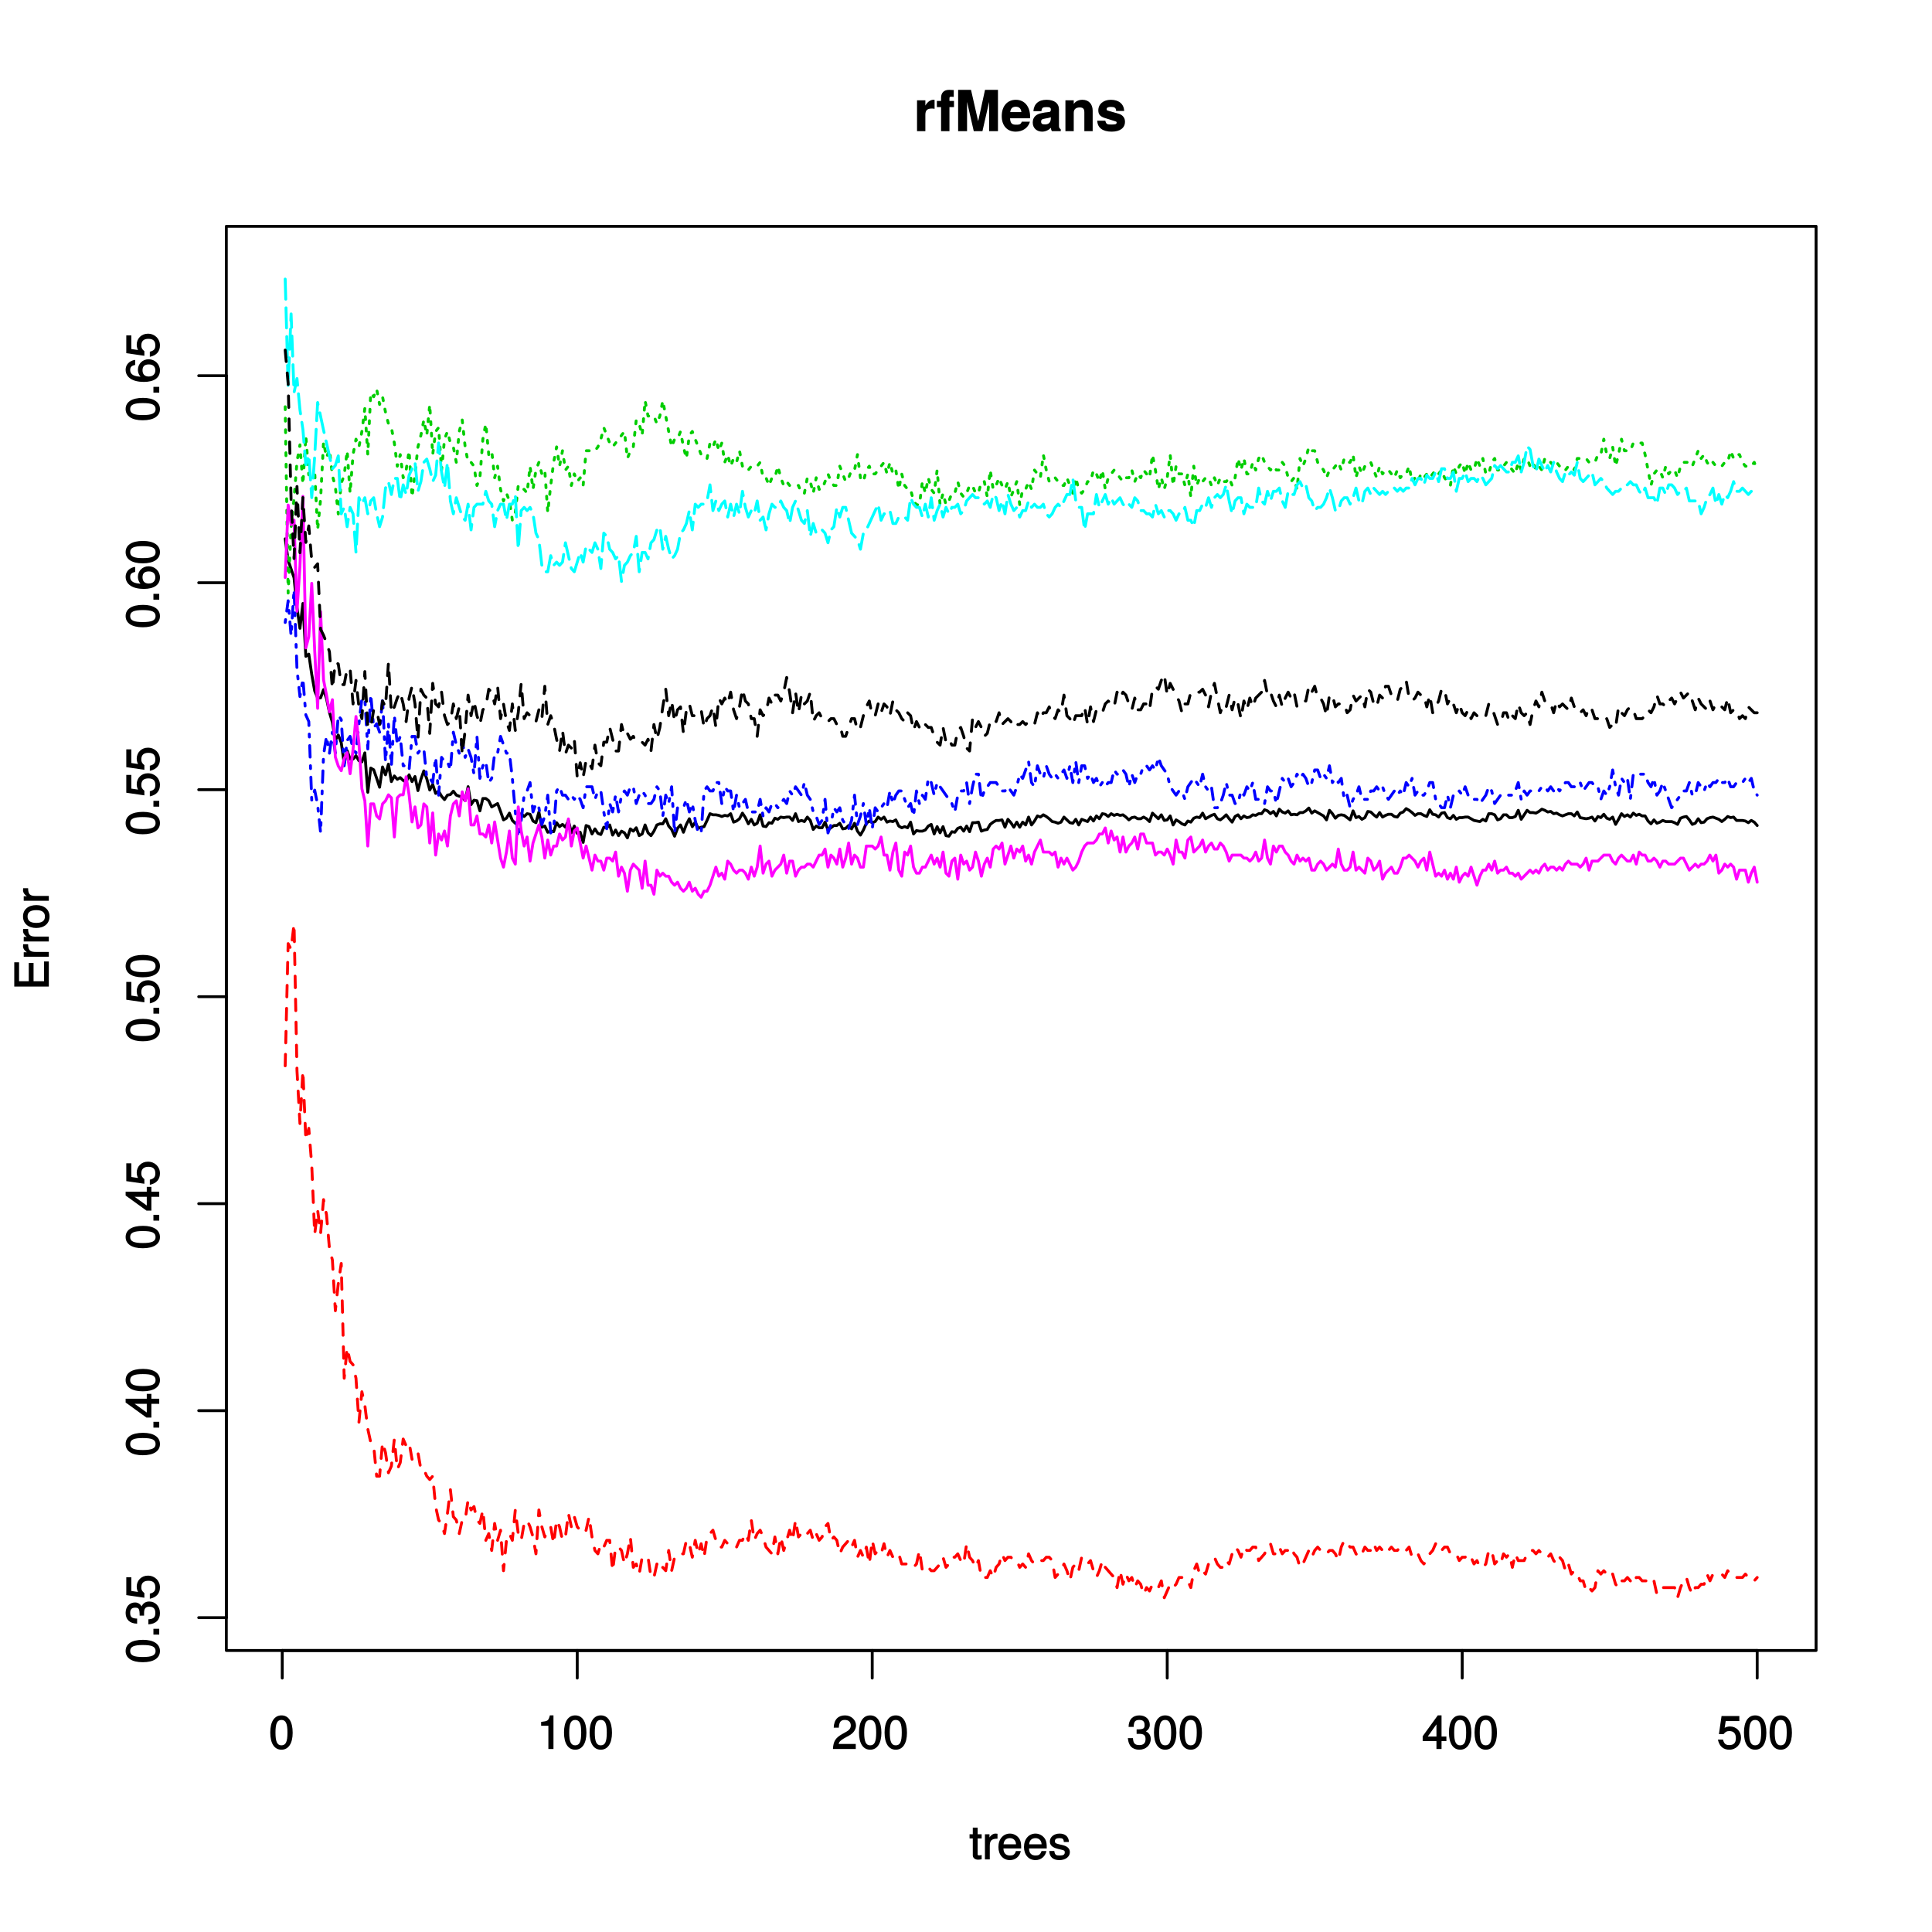 <?xml version="1.0" encoding="UTF-8"?>
<svg xmlns="http://www.w3.org/2000/svg" xmlns:xlink="http://www.w3.org/1999/xlink" width="504pt" height="504pt" viewBox="0 0 504 504" version="1.1">
<defs>
<g>
<symbol overflow="visible" id="glyph0-0">
<path style="stroke:none;" d=""/>
</symbol>
<symbol overflow="visible" id="glyph0-1">
<path style="stroke:none;" d="M 6.219 -4.219 C 6.219 -7.172 5.141 -8.766 3.297 -8.766 C 1.469 -8.766 0.375 -7.156 0.375 -4.297 C 0.375 -1.422 1.469 0.188 3.297 0.188 C 5.094 0.188 6.219 -1.422 6.219 -4.219 Z M 4.859 -4.312 C 4.859 -1.906 4.453 -0.953 3.281 -0.953 C 2.156 -0.953 1.734 -1.953 1.734 -4.281 C 1.734 -6.609 2.156 -7.578 3.297 -7.578 C 4.438 -7.578 4.859 -6.594 4.859 -4.312 Z M 4.859 -4.312 "/>
</symbol>
<symbol overflow="visible" id="glyph0-2">
<path style="stroke:none;" d="M 4.297 -0.125 L 4.297 -8.766 L 3.359 -8.766 C 2.953 -7.328 2.859 -7.281 1.078 -7.062 L 1.078 -6.062 L 2.969 -6.062 L 2.969 0 L 4.297 0 Z M 4.297 -0.125 "/>
</symbol>
<symbol overflow="visible" id="glyph0-3">
<path style="stroke:none;" d="M 6.266 -6.141 C 6.266 -7.578 5.016 -8.766 3.406 -8.766 C 1.672 -8.766 0.516 -7.75 0.453 -5.562 L 1.781 -5.562 C 1.875 -7.109 2.328 -7.578 3.375 -7.578 C 4.328 -7.578 4.906 -7.031 4.906 -6.125 C 4.906 -5.453 4.547 -4.969 3.797 -4.531 L 2.688 -3.906 C 0.906 -2.906 0.359 -2 0.25 0 L 6.203 0 L 6.203 -1.312 L 1.75 -1.312 C 1.844 -1.875 2.188 -2.219 3.234 -2.828 L 4.422 -3.484 C 5.609 -4.109 6.266 -5.094 6.266 -6.141 Z M 6.266 -6.141 "/>
</symbol>
<symbol overflow="visible" id="glyph0-4">
<path style="stroke:none;" d="M 6.203 -2.609 C 6.203 -3.641 5.656 -4.375 4.625 -4.719 L 4.625 -4.453 C 5.422 -4.766 5.953 -5.453 5.953 -6.297 C 5.953 -7.766 4.844 -8.766 3.234 -8.766 C 1.516 -8.766 0.453 -7.703 0.422 -5.766 L 1.75 -5.766 C 1.781 -7.156 2.156 -7.578 3.234 -7.578 C 4.172 -7.578 4.594 -7.156 4.594 -6.266 C 4.594 -5.359 4.344 -5.109 2.516 -5.109 L 2.516 -3.953 L 3.234 -3.953 C 4.391 -3.953 4.844 -3.547 4.844 -2.594 C 4.844 -1.531 4.328 -1.016 3.234 -1.016 C 2.078 -1.016 1.641 -1.469 1.562 -2.828 L 0.234 -2.828 C 0.375 -0.797 1.453 0.188 3.188 0.188 C 4.938 0.188 6.203 -1 6.203 -2.609 Z M 6.203 -2.609 "/>
</symbol>
<symbol overflow="visible" id="glyph0-5">
<path style="stroke:none;" d="M 6.375 -2.172 L 6.375 -3.25 L 5.109 -3.25 L 5.109 -8.766 L 4.125 -8.766 L 0.188 -3.328 L 0.188 -2.047 L 3.781 -2.047 L 3.781 0 L 5.109 0 L 5.109 -2.047 L 6.375 -2.047 Z M 3.922 -3.25 L 1.516 -3.25 L 4.016 -6.75 L 3.781 -6.844 L 3.781 -3.25 Z M 3.922 -3.25 "/>
</symbol>
<symbol overflow="visible" id="glyph0-6">
<path style="stroke:none;" d="M 6.281 -2.953 C 6.281 -4.625 5.047 -5.875 3.406 -5.875 C 2.812 -5.875 2.219 -5.672 2.016 -5.516 L 2.281 -7.281 L 5.844 -7.281 L 5.844 -8.594 L 1.203 -8.594 L 0.516 -3.875 L 1.719 -3.875 C 2.25 -4.5 2.562 -4.672 3.219 -4.672 C 4.359 -4.672 4.938 -4.062 4.938 -2.812 C 4.938 -1.578 4.375 -1.016 3.219 -1.016 C 2.297 -1.016 1.859 -1.359 1.578 -2.453 L 0.25 -2.453 C 0.625 -0.625 1.734 0.188 3.234 0.188 C 4.953 0.188 6.281 -1.156 6.281 -2.953 Z M 6.281 -2.953 "/>
</symbol>
<symbol overflow="visible" id="glyph0-7">
<path style="stroke:none;" d="M 3.188 -0.125 L 3.188 -1.156 C 2.922 -1.062 2.766 -1.062 2.562 -1.062 C 2.141 -1.062 2.141 -1.047 2.141 -1.484 L 2.141 -5.469 L 3.188 -5.469 L 3.188 -6.547 L 2.141 -6.547 L 2.141 -8.281 L 0.875 -8.281 L 0.875 -6.547 L 0.031 -6.547 L 0.031 -5.469 L 0.875 -5.469 L 0.875 -1.047 C 0.875 -0.406 1.453 0.078 2.234 0.078 C 2.469 0.078 2.719 0.062 3.188 -0.031 Z M 3.188 -0.125 "/>
</symbol>
<symbol overflow="visible" id="glyph0-8">
<path style="stroke:none;" d="M 3.984 -5.547 L 3.984 -6.688 C 3.688 -6.719 3.594 -6.734 3.469 -6.734 C 2.812 -6.734 2.219 -6.312 1.641 -5.375 L 1.891 -5.281 L 1.891 -6.547 L 0.703 -6.547 L 0.703 0 L 1.969 0 L 1.969 -3.391 C 1.969 -4.812 2.297 -5.391 3.984 -5.406 Z M 3.984 -5.547 "/>
</symbol>
<symbol overflow="visible" id="glyph0-9">
<path style="stroke:none;" d="M 6.281 -2.984 C 6.281 -3.906 6.219 -4.469 6.031 -4.938 C 5.625 -5.969 4.531 -6.734 3.359 -6.734 C 1.609 -6.734 0.344 -5.297 0.344 -3.234 C 0.344 -1.172 1.578 0.188 3.344 0.188 C 4.781 0.188 5.906 -0.766 6.188 -2.172 L 4.922 -2.172 C 4.594 -1.219 4.172 -1.016 3.375 -1.016 C 2.328 -1.016 1.688 -1.547 1.656 -2.859 L 6.281 -2.859 Z M 5.188 -3.781 C 5.188 -3.781 4.984 -3.922 4.984 -3.938 L 1.688 -3.938 C 1.766 -4.922 2.344 -5.547 3.344 -5.547 C 4.328 -5.547 4.938 -4.859 4.938 -3.875 Z M 5.188 -3.781 "/>
</symbol>
<symbol overflow="visible" id="glyph0-10">
<path style="stroke:none;" d="M 5.641 -1.891 C 5.641 -2.828 4.984 -3.438 3.734 -3.734 L 2.766 -3.953 C 1.953 -4.156 1.734 -4.281 1.734 -4.734 C 1.734 -5.297 2.125 -5.547 2.938 -5.547 C 3.75 -5.547 4.031 -5.328 4.062 -4.531 L 5.391 -4.531 C 5.375 -5.906 4.422 -6.734 2.969 -6.734 C 1.516 -6.734 0.422 -5.844 0.422 -4.688 C 0.422 -3.703 1.062 -3.094 2.562 -2.734 L 3.484 -2.516 C 4.188 -2.344 4.312 -2.266 4.312 -1.812 C 4.312 -1.219 3.875 -1.016 3 -1.016 C 2.094 -1.016 1.734 -1.094 1.578 -2.188 L 0.266 -2.188 C 0.312 -0.594 1.266 0.188 2.922 0.188 C 4.5 0.188 5.641 -0.688 5.641 -1.891 Z M 5.641 -1.891 "/>
</symbol>
<symbol overflow="visible" id="glyph1-0">
<path style="stroke:none;" d=""/>
</symbol>
<symbol overflow="visible" id="glyph1-1">
<path style="stroke:none;" d="M -4.219 -6.219 C -7.172 -6.219 -8.766 -5.141 -8.766 -3.297 C -8.766 -1.469 -7.156 -0.375 -4.297 -0.375 C -1.422 -0.375 0.188 -1.469 0.188 -3.297 C 0.188 -5.094 -1.422 -6.219 -4.219 -6.219 Z M -4.312 -4.859 C -1.906 -4.859 -0.953 -4.453 -0.953 -3.281 C -0.953 -2.156 -1.953 -1.734 -4.281 -1.734 C -6.609 -1.734 -7.578 -2.156 -7.578 -3.297 C -7.578 -4.438 -6.594 -4.859 -4.312 -4.859 Z M -4.312 -4.859 "/>
</symbol>
<symbol overflow="visible" id="glyph1-2">
<path style="stroke:none;" d="M -0.125 -2.422 L -1.516 -2.422 L -1.516 -0.906 L 0 -0.906 L 0 -2.422 Z M -0.125 -2.422 "/>
</symbol>
<symbol overflow="visible" id="glyph1-3">
<path style="stroke:none;" d="M -2.609 -6.203 C -3.641 -6.203 -4.375 -5.656 -4.719 -4.625 L -4.453 -4.625 C -4.766 -5.422 -5.453 -5.953 -6.297 -5.953 C -7.766 -5.953 -8.766 -4.844 -8.766 -3.234 C -8.766 -1.516 -7.703 -0.453 -5.766 -0.422 L -5.766 -1.75 C -7.156 -1.781 -7.578 -2.156 -7.578 -3.234 C -7.578 -4.172 -7.156 -4.594 -6.266 -4.594 C -5.359 -4.594 -5.109 -4.344 -5.109 -2.516 L -3.953 -2.516 L -3.953 -3.234 C -3.953 -4.391 -3.547 -4.844 -2.594 -4.844 C -1.531 -4.844 -1.016 -4.328 -1.016 -3.234 C -1.016 -2.078 -1.469 -1.641 -2.828 -1.562 L -2.828 -0.234 C -0.797 -0.375 0.188 -1.453 0.188 -3.188 C 0.188 -4.938 -1 -6.203 -2.609 -6.203 Z M -2.609 -6.203 "/>
</symbol>
<symbol overflow="visible" id="glyph1-4">
<path style="stroke:none;" d="M -2.953 -6.281 C -4.625 -6.281 -5.875 -5.047 -5.875 -3.406 C -5.875 -2.812 -5.672 -2.219 -5.516 -2.016 L -7.281 -2.281 L -7.281 -5.844 L -8.594 -5.844 L -8.594 -1.203 L -3.875 -0.516 L -3.875 -1.719 C -4.5 -2.25 -4.672 -2.562 -4.672 -3.219 C -4.672 -4.359 -4.062 -4.938 -2.812 -4.938 C -1.578 -4.938 -1.016 -4.375 -1.016 -3.219 C -1.016 -2.297 -1.359 -1.859 -2.453 -1.578 L -2.453 -0.25 C -0.625 -0.625 0.188 -1.734 0.188 -3.234 C 0.188 -4.953 -1.156 -6.281 -2.953 -6.281 Z M -2.953 -6.281 "/>
</symbol>
<symbol overflow="visible" id="glyph1-5">
<path style="stroke:none;" d="M -2.172 -6.375 L -3.25 -6.375 L -3.25 -5.109 L -8.766 -5.109 L -8.766 -4.125 L -3.328 -0.188 L -2.047 -0.188 L -2.047 -3.781 L 0 -3.781 L 0 -5.109 L -2.047 -5.109 L -2.047 -6.375 Z M -3.25 -3.922 L -3.25 -1.516 L -6.75 -4.016 L -6.844 -3.781 L -3.25 -3.781 Z M -3.25 -3.922 "/>
</symbol>
<symbol overflow="visible" id="glyph1-6">
<path style="stroke:none;" d="M -2.766 -6.281 C -4.359 -6.281 -5.562 -5.078 -5.562 -3.547 C -5.562 -2.719 -5.203 -1.938 -4.578 -1.484 L -4.469 -1.734 C -6.547 -1.734 -7.578 -2.281 -7.578 -3.484 C -7.578 -4.234 -7.234 -4.609 -6.281 -4.797 L -6.281 -6.125 C -7.812 -5.906 -8.766 -4.859 -8.766 -3.562 C -8.766 -1.578 -6.969 -0.375 -4.016 -0.375 C -1.359 -0.375 0.188 -1.422 0.188 -3.375 C 0.188 -4.984 -1.109 -6.281 -2.766 -6.281 Z M -2.688 -4.938 C -1.625 -4.938 -1.016 -4.359 -1.016 -3.391 C -1.016 -2.406 -1.656 -1.781 -2.75 -1.781 C -3.797 -1.781 -4.359 -2.375 -4.359 -3.422 C -4.359 -4.438 -3.828 -4.938 -2.688 -4.938 Z M -2.688 -4.938 "/>
</symbol>
<symbol overflow="visible" id="glyph1-7">
<path style="stroke:none;" d="M -0.125 -7.484 L -1.25 -7.484 L -1.25 -2.328 L -3.984 -2.328 L -3.984 -7.094 L -5.234 -7.094 L -5.234 -2.328 L -7.766 -2.328 L -7.766 -7.266 L -9.016 -7.266 L -9.016 -0.938 L 0 -0.938 L 0 -7.484 Z M -0.125 -7.484 "/>
</symbol>
<symbol overflow="visible" id="glyph1-8">
<path style="stroke:none;" d="M -5.547 -3.984 L -6.688 -3.984 C -6.719 -3.688 -6.734 -3.594 -6.734 -3.469 C -6.734 -2.812 -6.312 -2.219 -5.375 -1.641 L -5.281 -1.891 L -6.547 -1.891 L -6.547 -0.703 L 0 -0.703 L 0 -1.969 L -3.391 -1.969 C -4.812 -1.969 -5.391 -2.297 -5.406 -3.984 Z M -5.547 -3.984 "/>
</symbol>
<symbol overflow="visible" id="glyph1-9">
<path style="stroke:none;" d="M -3.234 -6.25 C -5.406 -6.25 -6.734 -5.078 -6.734 -3.266 C -6.734 -1.5 -5.391 -0.281 -3.281 -0.281 C -1.156 -0.281 0.188 -1.484 0.188 -3.281 C 0.188 -5.047 -1.156 -6.25 -3.234 -6.25 Z M -3.234 -4.938 C -1.766 -4.938 -1.016 -4.375 -1.016 -3.281 C -1.016 -2.156 -1.75 -1.609 -3.281 -1.609 C -4.781 -1.609 -5.547 -2.156 -5.547 -3.281 C -5.547 -4.406 -4.797 -4.938 -3.234 -4.938 Z M -3.234 -4.938 "/>
</symbol>
<symbol overflow="visible" id="glyph2-0">
<path style="stroke:none;" d=""/>
</symbol>
<symbol overflow="visible" id="glyph2-1">
<path style="stroke:none;" d="M 5.406 -5.984 L 5.406 -8.156 C 5.219 -8.188 5.141 -8.188 5.078 -8.188 C 4.156 -8.188 3.266 -7.375 2.844 -6.328 L 3 -6.375 L 3 -8.047 L 0.828 -8.047 L 0.828 0 L 3 0 L 3 -4.266 C 3 -5.453 3.516 -5.906 4.703 -5.906 C 4.906 -5.906 5.062 -5.891 5.406 -5.828 Z M 5.406 -5.984 "/>
</symbol>
<symbol overflow="visible" id="glyph2-2">
<path style="stroke:none;" d="M 4.578 -6.406 L 4.578 -7.891 L 3.391 -7.891 L 3.391 -8.516 C 3.391 -8.922 3.484 -8.984 3.859 -8.984 C 4.031 -8.984 4.266 -8.969 4.516 -8.938 L 4.516 -10.734 C 4.062 -10.766 3.562 -10.781 3.281 -10.781 C 1.938 -10.781 1.203 -10 1.203 -8.688 L 1.203 -7.891 L 0.109 -7.891 L 0.109 -6.281 L 1.203 -6.281 L 1.203 0 L 3.391 0 L 3.391 -6.281 L 4.578 -6.281 Z M 4.578 -6.406 "/>
</symbol>
<symbol overflow="visible" id="glyph2-3">
<path style="stroke:none;" d="M 11.25 -0.125 L 11.25 -10.781 L 7.875 -10.781 L 6 -2.219 L 6.156 -2.281 L 4.219 -10.781 L 0.859 -10.781 L 0.859 0 L 3.188 0 L 3.188 -8.312 L 3.031 -8.312 L 4.938 0 L 7.203 0 L 9.094 -8.312 L 8.938 -8.312 L 8.938 0 L 11.25 0 Z M 11.25 -0.125 "/>
</symbol>
<symbol overflow="visible" id="glyph2-4">
<path style="stroke:none;" d="M 7.641 -3.734 C 7.641 -6.406 6.203 -8.188 3.922 -8.188 C 1.688 -8.188 0.234 -6.531 0.234 -3.922 C 0.234 -1.422 1.672 0.125 3.875 0.125 C 5.625 0.125 7.109 -0.797 7.594 -2.469 L 5.453 -2.469 C 5.234 -1.703 4.688 -1.688 3.953 -1.688 C 3 -1.688 2.469 -1.969 2.406 -3.359 L 7.609 -3.359 Z M 5.453 -4.969 L 2.453 -4.969 C 2.562 -5.906 3 -6.375 3.891 -6.375 C 4.75 -6.375 5.266 -5.938 5.359 -4.969 Z M 5.453 -4.969 "/>
</symbol>
<symbol overflow="visible" id="glyph2-5">
<path style="stroke:none;" d="M 7.625 -0.125 L 7.625 -0.469 C 7.234 -0.812 7.156 -0.922 7.156 -1.328 L 7.156 -5.641 C 7.156 -7.234 6 -8.188 3.906 -8.188 C 1.797 -8.188 0.625 -7.094 0.484 -5.219 L 2.578 -5.219 C 2.688 -6.156 2.953 -6.281 3.953 -6.281 C 4.719 -6.281 5.031 -6.156 5.031 -5.641 C 5.031 -4.812 4.516 -5.047 3.5 -4.875 L 2.688 -4.719 C 1.156 -4.453 0.312 -3.641 0.312 -2.234 C 0.312 -0.719 1.469 0.125 2.766 0.125 C 3.625 0.125 4.469 -0.281 5.047 -0.875 C 5.047 -0.703 5.109 -0.266 5.328 0 L 7.625 0 Z M 5.031 -3.453 C 5.031 -2.297 4.531 -1.766 3.516 -1.766 C 2.844 -1.766 2.5 -1.891 2.5 -2.469 C 2.5 -3.047 2.734 -3.141 3.578 -3.297 L 4.266 -3.422 C 4.797 -3.531 4.922 -3.594 5.031 -3.641 Z M 5.031 -3.453 "/>
</symbol>
<symbol overflow="visible" id="glyph2-6">
<path style="stroke:none;" d="M 7.938 -0.125 L 7.938 -5.344 C 7.938 -7.062 6.922 -8.188 5.266 -8.188 C 4.203 -8.188 3.438 -7.75 3 -7.094 L 3 -8.047 L 0.828 -8.047 L 0.828 0 L 3 0 L 3 -4.797 C 3 -5.719 3.578 -6.188 4.547 -6.188 C 5.422 -6.188 5.766 -5.844 5.766 -4.922 L 5.766 0 L 7.938 0 Z M 7.938 -0.125 "/>
</symbol>
<symbol overflow="visible" id="glyph2-7">
<path style="stroke:none;" d="M 7.562 -2.438 L 7.562 -2.531 C 7.562 -3.422 6.984 -4.234 5.969 -4.531 L 3.422 -5.266 C 2.859 -5.438 2.781 -5.422 2.781 -5.734 C 2.781 -6.172 3.172 -6.328 3.875 -6.328 C 4.844 -6.328 5.234 -6.109 5.25 -5.266 L 7.344 -5.266 C 7.312 -7.047 5.984 -8.188 3.891 -8.188 C 1.922 -8.188 0.609 -7.047 0.609 -5.453 C 0.609 -4.5 0.953 -3.844 2.391 -3.406 L 4.797 -2.656 C 5.297 -2.5 5.391 -2.469 5.391 -2.25 C 5.391 -1.766 4.906 -1.734 3.969 -1.734 C 3.047 -1.734 2.641 -1.75 2.438 -2.734 L 0.328 -2.734 C 0.391 -0.891 1.734 0.125 4.094 0.125 C 6.281 0.125 7.562 -0.859 7.562 -2.438 Z M 7.562 -2.438 "/>
</symbol>
</g>
</defs>
<g id="surface41">
<rect x="0" y="0" width="504" height="504" style="fill:rgb(100%,100%,100%);fill-opacity:1;stroke:none;"/>
<path style="fill:none;stroke-width:0.75;stroke-linecap:round;stroke-linejoin:round;stroke:rgb(0%,0%,0%);stroke-opacity:1;stroke-miterlimit:10;" d="M 74.398 140.562 L 75.168 146.184 L 75.938 148.438 L 76.707 150.723 L 77.477 158.508 L 78.246 163.906 L 79.016 157.426 L 79.785 171.215 L 80.555 170.645 L 81.324 175.934 L 82.094 180.246 L 82.863 182.066 L 83.633 182.047 L 84.402 179.902 L 85.172 182.215 L 85.941 185.828 L 86.711 188.43 L 87.48 193.133 L 88.25 191.746 L 89.02 193.738 L 89.789 199.176 L 90.559 195.812 L 91.328 198.016 L 92.098 198.016 L 92.867 197.137 L 93.637 198.457 L 94.406 198.75 L 95.176 196.402 L 95.945 206.684 L 96.715 200.367 L 97.484 200.809 L 98.254 203.012 L 99.023 205.363 L 99.793 200.074 L 100.562 202.129 L 101.332 199.34 L 102.102 203.895 L 102.871 202.422 L 103.641 203.305 L 104.41 202.863 L 105.18 203.598 L 105.949 204.039 L 106.719 202.129 L 107.488 203.895 L 108.258 202.57 L 109.027 206.242 L 109.797 203.305 L 110.566 201.102 L 111.336 203.156 L 112.105 206.098 L 112.879 204.629 L 113.648 206.977 L 114.418 206.391 L 115.188 207.711 L 115.957 208.594 L 116.727 207.418 L 117.496 207.27 L 118.266 206.391 L 119.035 207.418 L 119.805 207.711 L 120.574 207.859 L 121.344 208.887 L 122.113 205.215 L 122.883 209.914 L 123.652 208.738 L 124.422 208.887 L 125.191 211.531 L 125.961 208.301 L 126.73 208.301 L 127.5 208.887 L 128.27 210.504 L 129.809 209.621 L 130.578 211.68 L 131.348 213.883 L 132.117 213.441 L 132.887 212.117 L 133.656 214.027 L 134.426 214.762 L 135.195 214.469 L 135.965 212.266 L 136.734 213 L 137.504 212.266 L 138.273 212.414 L 139.043 214.176 L 139.812 214.617 L 140.582 211.824 L 141.352 215.789 L 142.121 215.496 L 142.891 217.113 L 143.66 216.82 L 144.43 216.965 L 145.199 214.617 L 145.969 215.645 L 146.738 215.055 L 147.508 215.789 L 148.277 214.027 L 149.047 217.258 L 149.816 215.496 L 150.586 217.406 L 151.355 217.113 L 152.125 219.758 L 152.895 215.352 L 153.664 215.645 L 154.434 217.555 L 155.203 216.23 L 155.973 217.406 L 156.742 217.699 L 157.512 215.789 L 158.281 215.938 L 159.051 215.203 L 159.82 217.848 L 160.59 216.523 L 161.359 217.996 L 162.129 216.82 L 162.898 217.258 L 163.668 218.582 L 164.438 216.23 L 165.207 216.82 L 165.977 215.938 L 166.746 217.996 L 167.516 217.555 L 168.285 215.203 L 169.055 217.258 L 169.824 217.996 L 170.594 216.82 L 171.363 215.203 L 172.133 214.91 L 172.902 214.91 L 173.672 213.586 L 174.441 215.496 L 175.211 216.379 L 175.98 218.141 L 176.75 216.086 L 177.52 215.203 L 178.289 217.113 L 179.059 215.055 L 179.828 213.586 L 180.598 215.645 L 181.367 214.469 L 182.137 216.086 L 182.906 215.789 L 183.676 215.645 L 184.445 214.027 L 185.215 212.266 L 185.984 212.559 L 186.754 212.559 L 187.523 212.707 L 188.293 213 L 189.062 212.707 L 189.832 212.852 L 190.602 212.266 L 191.371 214.469 L 192.141 214.176 L 192.91 213.586 L 193.68 212.117 L 194.449 213.293 L 195.219 214.91 L 195.988 213.734 L 196.758 215.203 L 197.527 214.762 L 198.297 212.559 L 199.066 215.496 L 199.836 215.645 L 200.605 214.617 L 201.375 214.762 L 202.145 213.441 L 202.914 213.734 L 203.684 213.148 L 204.453 213.293 L 205.223 213.148 L 205.992 213.148 L 206.762 214.027 L 207.531 212.266 L 208.301 214.32 L 209.07 214.027 L 209.84 214.32 L 210.609 213.148 L 211.379 214.027 L 212.148 216.379 L 212.918 215.496 L 213.688 215.938 L 214.457 215.938 L 215.227 214.469 L 215.996 216.523 L 217.535 215.352 L 218.305 215.352 L 219.074 214.762 L 219.844 216.23 L 220.613 216.086 L 221.383 215.352 L 222.152 216.23 L 222.922 214.762 L 223.691 216.82 L 224.461 217.848 L 225.23 216.523 L 226 214.762 L 226.77 214.176 L 227.539 214.617 L 228.309 214.32 L 229.078 213.148 L 229.848 213.734 L 230.617 213.148 L 231.387 214.469 L 232.156 214.176 L 232.926 214.32 L 233.695 213.883 L 234.465 215.496 L 235.234 215.938 L 236.004 215.645 L 236.773 215.938 L 237.543 214.469 L 238.312 217.555 L 239.082 216.672 L 239.852 216.82 L 240.621 216.82 L 241.391 216.523 L 242.16 215.496 L 242.93 215.055 L 243.699 217.555 L 244.469 215.645 L 245.238 217.258 L 246.008 215.645 L 246.777 217.996 L 247.547 218.141 L 248.316 216.965 L 249.086 217.113 L 249.855 216.086 L 250.625 215.789 L 251.395 216.82 L 252.164 215.496 L 252.934 216.965 L 253.703 214.617 L 254.473 214.617 L 255.242 214.469 L 256.012 216.82 L 256.781 216.523 L 257.551 216.379 L 258.32 215.055 L 259.09 214.469 L 259.859 214.027 L 260.629 214.027 L 261.398 213.883 L 262.168 215.789 L 262.938 213.734 L 263.707 214.617 L 264.477 215.789 L 265.246 214.469 L 266.016 215.789 L 266.785 214.469 L 267.555 215.203 L 268.324 213.148 L 269.094 215.203 L 269.863 214.176 L 270.633 212.852 L 271.402 213.148 L 272.172 212.559 L 272.941 213 L 273.711 213.586 L 274.48 214.32 L 275.25 214.469 L 276.02 214.762 L 276.789 214.469 L 277.559 213.148 L 279.098 214.617 L 279.867 214.762 L 280.637 213.734 L 281.406 215.203 L 282.176 213.734 L 283.715 214.32 L 284.484 213.148 L 285.254 214.176 L 286.023 212.852 L 286.793 213.586 L 287.562 212.266 L 288.332 212.414 L 289.102 213 L 289.871 212.266 L 290.641 212.707 L 291.41 212.414 L 292.18 212.707 L 292.949 212.559 L 293.719 213.148 L 294.488 213.883 L 295.258 213.293 L 296.027 213.148 L 296.797 213.586 L 297.566 213.586 L 298.336 213.148 L 299.105 213.586 L 299.875 214.32 L 300.645 212.117 L 302.184 213.586 L 302.953 212.559 L 303.723 214.027 L 304.492 213.883 L 305.262 212.852 L 306.031 215.203 L 306.801 213.883 L 307.57 214.32 L 308.34 214.91 L 309.109 215.203 L 309.879 214.176 L 310.648 214.469 L 311.418 213.441 L 312.188 213.148 L 312.957 213.293 L 313.727 212.117 L 314.496 213.586 L 315.266 213.148 L 316.035 212.707 L 316.805 212.414 L 317.574 213.586 L 318.344 213.883 L 319.113 213.293 L 319.883 212.559 L 320.652 213.586 L 321.422 214.469 L 322.191 213 L 322.961 212.559 L 323.73 213.586 L 324.5 212.852 L 325.27 213.293 L 326.039 213.148 L 326.809 212.559 L 327.578 212.707 L 328.348 212.266 L 329.117 212.266 L 329.887 211.238 L 330.656 211.531 L 331.426 212.266 L 332.195 211.68 L 332.965 212.852 L 333.734 211.09 L 334.504 211.824 L 335.273 212.117 L 336.043 211.531 L 336.812 212.559 L 337.582 212.414 L 338.352 212.559 L 339.121 211.973 L 339.891 211.973 L 340.66 211.531 L 341.43 210.797 L 342.199 212.117 L 342.969 211.531 L 344.508 212.414 L 345.277 212.852 L 346.047 213.883 L 346.816 211.383 L 347.586 212.266 L 348.355 213.441 L 349.125 212.707 L 349.895 212.559 L 350.664 212.707 L 351.434 213.293 L 352.203 213.883 L 352.973 211.531 L 353.742 213.293 L 354.512 213 L 355.281 213.734 L 356.051 213.293 L 356.82 211.68 L 357.59 211.824 L 358.359 212.559 L 359.129 213.148 L 359.898 211.973 L 360.668 213.148 L 361.438 212.707 L 362.207 212.414 L 362.977 212.414 L 363.746 213 L 364.516 213.148 L 365.285 212.117 L 366.055 211.824 L 366.824 210.945 L 367.594 211.383 L 368.363 211.973 L 369.133 212.707 L 369.902 212.266 L 370.672 212.266 L 371.441 212.707 L 372.211 213 L 372.98 211.238 L 373.75 212.414 L 374.52 212.559 L 375.289 213.148 L 376.059 212.117 L 376.828 211.973 L 377.598 213.293 L 378.367 213.586 L 379.137 212.707 L 379.906 213.734 L 380.676 213.293 L 381.445 213.293 L 382.215 213.148 L 382.984 213.148 L 383.754 213.586 L 384.523 214.027 L 385.293 214.176 L 386.062 214.32 L 386.832 213.734 L 387.602 214.176 L 388.371 212.266 L 389.141 212.266 L 389.91 212.559 L 390.68 213.883 L 391.449 213.586 L 392.219 212.559 L 392.988 212.559 L 393.758 213.293 L 394.527 213.293 L 395.297 213 L 396.066 211.383 L 396.836 213.734 L 398.375 211.383 L 399.145 211.973 L 399.914 211.973 L 400.684 212.117 L 401.453 211.68 L 402.223 211.09 L 402.992 211.383 L 403.762 211.824 L 404.531 211.68 L 405.301 212.266 L 406.07 212.117 L 406.84 212.559 L 407.609 212.852 L 409.148 212.266 L 409.918 212.266 L 410.688 212.852 L 411.457 211.824 L 412.227 213.293 L 412.996 213.441 L 413.766 213.586 L 414.535 213.441 L 415.305 213.148 L 416.074 214.176 L 416.844 213 L 417.613 213.293 L 418.383 212.414 L 419.152 213.441 L 419.922 213.734 L 420.691 213.148 L 421.461 215.055 L 422.23 213.734 L 423 212.266 L 423.77 213 L 424.539 212.559 L 425.309 213.148 L 426.078 212.117 L 426.848 212.707 L 427.617 212.414 L 428.387 212.852 L 429.156 212.852 L 429.926 214.176 L 430.695 214.91 L 431.465 213.883 L 432.234 214.762 L 433.004 214.469 L 433.773 214.027 L 434.543 214.32 L 436.082 214.32 L 436.852 214.617 L 437.621 215.055 L 438.391 213.441 L 439.16 213.148 L 439.93 213 L 440.699 213.883 L 441.469 215.055 L 442.238 214.762 L 443.008 213.586 L 443.777 214.617 L 444.547 214.469 L 445.316 213.586 L 446.086 213.293 L 446.855 213.148 L 448.395 213.734 L 449.164 214.32 L 449.934 213.734 L 450.703 213 L 451.473 213.293 L 452.242 213.148 L 453.012 214.027 L 454.551 214.027 L 455.32 214.176 L 456.09 214.617 L 456.859 214.027 L 457.629 214.469 L 458.398 215.352 "/>
<path style="fill:none;stroke-width:0.75;stroke-linecap:round;stroke-linejoin:round;stroke:rgb(0%,0%,0%);stroke-opacity:1;stroke-miterlimit:10;" d="M 73.629 430.559 L 458.398 430.559 "/>
<path style="fill:none;stroke-width:0.75;stroke-linecap:round;stroke-linejoin:round;stroke:rgb(0%,0%,0%);stroke-opacity:1;stroke-miterlimit:10;" d="M 73.629 430.559 L 73.629 437.762 "/>
<path style="fill:none;stroke-width:0.75;stroke-linecap:round;stroke-linejoin:round;stroke:rgb(0%,0%,0%);stroke-opacity:1;stroke-miterlimit:10;" d="M 150.586 430.559 L 150.586 437.762 "/>
<path style="fill:none;stroke-width:0.75;stroke-linecap:round;stroke-linejoin:round;stroke:rgb(0%,0%,0%);stroke-opacity:1;stroke-miterlimit:10;" d="M 227.539 430.559 L 227.539 437.762 "/>
<path style="fill:none;stroke-width:0.75;stroke-linecap:round;stroke-linejoin:round;stroke:rgb(0%,0%,0%);stroke-opacity:1;stroke-miterlimit:10;" d="M 304.492 430.559 L 304.492 437.762 "/>
<path style="fill:none;stroke-width:0.75;stroke-linecap:round;stroke-linejoin:round;stroke:rgb(0%,0%,0%);stroke-opacity:1;stroke-miterlimit:10;" d="M 381.445 430.559 L 381.445 437.762 "/>
<path style="fill:none;stroke-width:0.75;stroke-linecap:round;stroke-linejoin:round;stroke:rgb(0%,0%,0%);stroke-opacity:1;stroke-miterlimit:10;" d="M 458.398 430.559 L 458.398 437.762 "/>
<g style="fill:rgb(0%,0%,0%);fill-opacity:1;">
  <use xlink:href="#glyph0-1" x="70.129" y="456.257"/>
</g>
<g style="fill:rgb(0%,0%,0%);fill-opacity:1;">
  <use xlink:href="#glyph0-2" x="140.086" y="456.257"/>
  <use xlink:href="#glyph0-1" x="146.758" y="456.257"/>
  <use xlink:href="#glyph0-1" x="153.43" y="456.257"/>
</g>
<g style="fill:rgb(0%,0%,0%);fill-opacity:1;">
  <use xlink:href="#glyph0-3" x="217.039" y="456.257"/>
  <use xlink:href="#glyph0-1" x="223.711" y="456.257"/>
  <use xlink:href="#glyph0-1" x="230.383" y="456.257"/>
</g>
<g style="fill:rgb(0%,0%,0%);fill-opacity:1;">
  <use xlink:href="#glyph0-4" x="293.992" y="456.257"/>
  <use xlink:href="#glyph0-1" x="300.664" y="456.257"/>
  <use xlink:href="#glyph0-1" x="307.336" y="456.257"/>
</g>
<g style="fill:rgb(0%,0%,0%);fill-opacity:1;">
  <use xlink:href="#glyph0-5" x="370.945" y="456.257"/>
  <use xlink:href="#glyph0-1" x="377.617" y="456.257"/>
  <use xlink:href="#glyph0-1" x="384.289" y="456.257"/>
</g>
<g style="fill:rgb(0%,0%,0%);fill-opacity:1;">
  <use xlink:href="#glyph0-6" x="447.898" y="456.257"/>
  <use xlink:href="#glyph0-1" x="454.57" y="456.257"/>
  <use xlink:href="#glyph0-1" x="461.242" y="456.257"/>
</g>
<path style="fill:none;stroke-width:0.75;stroke-linecap:round;stroke-linejoin:round;stroke:rgb(0%,0%,0%);stroke-opacity:1;stroke-miterlimit:10;" d="M 59.039 421.996 L 59.039 98.012 "/>
<path style="fill:none;stroke-width:0.75;stroke-linecap:round;stroke-linejoin:round;stroke:rgb(0%,0%,0%);stroke-opacity:1;stroke-miterlimit:10;" d="M 59.039 421.996 L 51.84 421.996 "/>
<path style="fill:none;stroke-width:0.75;stroke-linecap:round;stroke-linejoin:round;stroke:rgb(0%,0%,0%);stroke-opacity:1;stroke-miterlimit:10;" d="M 59.039 368 L 51.84 368 "/>
<path style="fill:none;stroke-width:0.75;stroke-linecap:round;stroke-linejoin:round;stroke:rgb(0%,0%,0%);stroke-opacity:1;stroke-miterlimit:10;" d="M 59.039 314.004 L 51.84 314.004 "/>
<path style="fill:none;stroke-width:0.75;stroke-linecap:round;stroke-linejoin:round;stroke:rgb(0%,0%,0%);stroke-opacity:1;stroke-miterlimit:10;" d="M 59.039 260.004 L 51.84 260.004 "/>
<path style="fill:none;stroke-width:0.75;stroke-linecap:round;stroke-linejoin:round;stroke:rgb(0%,0%,0%);stroke-opacity:1;stroke-miterlimit:10;" d="M 59.039 206.008 L 51.84 206.008 "/>
<path style="fill:none;stroke-width:0.75;stroke-linecap:round;stroke-linejoin:round;stroke:rgb(0%,0%,0%);stroke-opacity:1;stroke-miterlimit:10;" d="M 59.039 152.012 L 51.84 152.012 "/>
<path style="fill:none;stroke-width:0.75;stroke-linecap:round;stroke-linejoin:round;stroke:rgb(0%,0%,0%);stroke-opacity:1;stroke-miterlimit:10;" d="M 59.039 98.012 L 51.84 98.012 "/>
<g style="fill:rgb(0%,0%,0%);fill-opacity:1;">
  <use xlink:href="#glyph1-1" x="41.538" y="433.996"/>
  <use xlink:href="#glyph1-2" x="41.538" y="427.324"/>
  <use xlink:href="#glyph1-3" x="41.538" y="423.988"/>
  <use xlink:href="#glyph1-4" x="41.538" y="417.316"/>
</g>
<g style="fill:rgb(0%,0%,0%);fill-opacity:1;">
  <use xlink:href="#glyph1-1" x="41.538" y="380"/>
  <use xlink:href="#glyph1-2" x="41.538" y="373.328"/>
  <use xlink:href="#glyph1-5" x="41.538" y="369.992"/>
  <use xlink:href="#glyph1-1" x="41.538" y="363.32"/>
</g>
<g style="fill:rgb(0%,0%,0%);fill-opacity:1;">
  <use xlink:href="#glyph1-1" x="41.538" y="326.004"/>
  <use xlink:href="#glyph1-2" x="41.538" y="319.332"/>
  <use xlink:href="#glyph1-5" x="41.538" y="315.996"/>
  <use xlink:href="#glyph1-4" x="41.538" y="309.324"/>
</g>
<g style="fill:rgb(0%,0%,0%);fill-opacity:1;">
  <use xlink:href="#glyph1-1" x="41.538" y="272.004"/>
  <use xlink:href="#glyph1-2" x="41.538" y="265.332"/>
  <use xlink:href="#glyph1-4" x="41.538" y="261.996"/>
  <use xlink:href="#glyph1-1" x="41.538" y="255.324"/>
</g>
<g style="fill:rgb(0%,0%,0%);fill-opacity:1;">
  <use xlink:href="#glyph1-1" x="41.538" y="218.008"/>
  <use xlink:href="#glyph1-2" x="41.538" y="211.336"/>
  <use xlink:href="#glyph1-4" x="41.538" y="208"/>
  <use xlink:href="#glyph1-4" x="41.538" y="201.328"/>
</g>
<g style="fill:rgb(0%,0%,0%);fill-opacity:1;">
  <use xlink:href="#glyph1-1" x="41.538" y="164.012"/>
  <use xlink:href="#glyph1-2" x="41.538" y="157.34"/>
  <use xlink:href="#glyph1-6" x="41.538" y="154.004"/>
  <use xlink:href="#glyph1-1" x="41.538" y="147.332"/>
</g>
<g style="fill:rgb(0%,0%,0%);fill-opacity:1;">
  <use xlink:href="#glyph1-1" x="41.538" y="110.012"/>
  <use xlink:href="#glyph1-2" x="41.538" y="103.34"/>
  <use xlink:href="#glyph1-6" x="41.538" y="100.004"/>
  <use xlink:href="#glyph1-4" x="41.538" y="93.332"/>
</g>
<path style="fill:none;stroke-width:0.75;stroke-linecap:round;stroke-linejoin:round;stroke:rgb(0%,0%,0%);stroke-opacity:1;stroke-miterlimit:10;" d="M 59.039 430.559 L 473.762 430.559 L 473.762 59.039 L 59.039 59.039 L 59.039 430.559 "/>
<g style="fill:rgb(0%,0%,0%);fill-opacity:1;">
  <use xlink:href="#glyph2-1" x="238.398" y="34.219"/>
  <use xlink:href="#glyph2-2" x="244.291" y="34.219"/>
  <use xlink:href="#glyph2-3" x="249.088" y="34.219"/>
  <use xlink:href="#glyph2-4" x="261.088" y="34.219"/>
  <use xlink:href="#glyph2-5" x="269.098" y="34.219"/>
  <use xlink:href="#glyph2-6" x="277.107" y="34.219"/>
  <use xlink:href="#glyph2-7" x="285.909" y="34.219"/>
</g>
<g style="fill:rgb(0%,0%,0%);fill-opacity:1;">
  <use xlink:href="#glyph0-7" x="252.898" y="485.058"/>
  <use xlink:href="#glyph0-8" x="256.234" y="485.058"/>
  <use xlink:href="#glyph0-9" x="260.111" y="485.058"/>
  <use xlink:href="#glyph0-9" x="266.783" y="485.058"/>
  <use xlink:href="#glyph0-10" x="273.455" y="485.058"/>
</g>
<g style="fill:rgb(0%,0%,0%);fill-opacity:1;">
  <use xlink:href="#glyph1-7" x="12.737" y="258.301"/>
  <use xlink:href="#glyph1-8" x="12.737" y="250.297"/>
  <use xlink:href="#glyph1-8" x="12.737" y="246.301"/>
  <use xlink:href="#glyph1-9" x="12.737" y="242.364"/>
  <use xlink:href="#glyph1-8" x="12.737" y="235.692"/>
</g>
<path style="fill:none;stroke-width:0.75;stroke-linecap:round;stroke-linejoin:round;stroke:rgb(100%,0%,0%);stroke-opacity:1;stroke-dasharray:3,3;stroke-miterlimit:10;" d="M 74.398 278.043 L 75.168 246.16 L 75.938 247.641 L 76.707 240.949 L 77.477 279.344 L 78.246 293.102 L 79.016 279.324 L 79.785 297.445 L 80.555 294.34 L 81.324 303.93 L 82.094 321.969 L 82.863 315.68 L 83.633 321.766 L 84.402 312.945 L 85.172 316.867 L 85.941 325.684 L 86.711 328.715 L 87.48 341.926 L 88.25 334.879 L 89.02 329.594 L 89.789 359.543 L 90.559 351.617 L 91.328 355.141 L 92.098 356.02 L 92.867 359.543 L 93.637 370.996 L 94.406 363.066 L 95.176 366.59 L 95.945 372.758 L 96.715 376.281 L 97.484 377.16 L 98.254 385.09 L 99.023 385.09 L 99.793 376.281 L 100.562 378.922 L 101.332 384.207 L 102.102 382.445 L 102.871 375.398 L 103.641 383.328 L 104.41 381.566 L 105.18 375.398 L 105.949 377.16 L 106.719 376.281 L 107.488 380.684 L 108.258 378.922 L 109.027 378.922 L 109.797 383.328 L 110.566 383.328 L 111.336 385.09 L 112.105 385.969 L 112.879 385.09 L 113.648 393.016 L 114.418 396.539 L 115.188 397.422 L 115.957 400.062 L 116.727 394.777 L 117.496 388.613 L 118.266 395.66 L 119.035 396.539 L 119.805 400.062 L 120.574 396.539 L 121.344 396.539 L 122.113 391.254 L 122.883 393.898 L 123.652 393.016 L 124.422 396.539 L 125.191 397.422 L 125.961 393.898 L 126.73 401.824 L 127.5 400.062 L 128.27 404.469 L 129.039 397.422 L 129.809 401.824 L 130.578 399.184 L 131.348 409.754 L 132.117 401.824 L 132.887 400.062 L 133.656 401.824 L 134.426 393.898 L 135.195 400.062 L 135.965 401.824 L 136.734 397.422 L 137.504 396.539 L 138.273 398.301 L 139.043 400.945 L 139.812 405.348 L 140.582 393.898 L 141.352 398.301 L 142.121 400.945 L 142.891 399.184 L 143.66 398.301 L 144.43 402.707 L 145.199 396.539 L 145.969 398.301 L 146.738 401.824 L 147.508 400.945 L 148.277 394.777 L 149.047 398.301 L 149.816 395.66 L 150.586 398.301 L 151.355 399.184 L 152.125 400.062 L 152.895 399.184 L 153.664 395.66 L 154.434 400.945 L 155.203 404.469 L 155.973 405.348 L 156.742 402.707 L 157.512 403.586 L 158.281 401.824 L 159.051 401.824 L 159.82 409.754 L 160.59 403.586 L 161.359 403.586 L 162.129 404.469 L 162.898 407.992 L 163.668 405.348 L 164.438 400.945 L 165.207 408.871 L 165.977 407.992 L 166.746 410.633 L 167.516 406.23 L 169.055 406.23 L 169.824 411.516 L 170.594 411.516 L 171.363 407.992 L 172.133 409.754 L 172.902 408.871 L 173.672 409.754 L 174.441 404.469 L 175.211 409.754 L 175.98 406.23 L 176.75 405.348 L 178.289 405.348 L 179.059 401.824 L 179.828 402.707 L 180.598 406.23 L 181.367 401.824 L 182.137 405.348 L 182.906 402.707 L 183.676 406.23 L 184.445 400.945 L 185.215 400.062 L 185.984 399.184 L 186.754 401.824 L 187.523 403.586 L 188.293 403.586 L 189.062 401.824 L 189.832 402.707 L 191.371 402.707 L 192.141 403.586 L 192.91 401.824 L 193.68 401.824 L 194.449 400.062 L 195.219 401.824 L 195.988 396.539 L 196.758 401.824 L 197.527 400.062 L 198.297 399.184 L 199.066 400.945 L 199.836 403.586 L 200.605 404.469 L 201.375 405.348 L 202.145 400.945 L 202.914 405.348 L 203.684 400.945 L 204.453 404.469 L 205.223 401.824 L 205.992 399.184 L 206.762 401.824 L 207.531 396.539 L 208.301 400.945 L 209.07 400.062 L 209.84 400.945 L 210.609 400.062 L 211.379 399.184 L 212.148 401.824 L 212.918 400.062 L 213.688 401.824 L 214.457 400.945 L 215.227 398.301 L 215.996 397.422 L 216.766 401.824 L 217.535 400.945 L 218.305 401.824 L 219.074 405.348 L 219.844 403.586 L 220.613 402.707 L 221.383 401.824 L 222.152 403.586 L 222.922 401.824 L 223.691 406.23 L 224.461 404.469 L 225.23 406.23 L 226 403.586 L 226.77 407.992 L 227.539 401.824 L 228.309 405.348 L 229.078 404.469 L 229.848 405.348 L 230.617 402.707 L 231.387 406.23 L 232.156 404.469 L 232.926 406.23 L 233.695 406.23 L 234.465 405.348 L 235.234 407.992 L 237.543 407.992 L 238.312 408.871 L 239.082 407.992 L 239.852 404.469 L 240.621 409.754 L 241.391 409.754 L 242.16 408.871 L 242.93 409.754 L 243.699 409.754 L 244.469 408.871 L 245.238 407.992 L 246.008 406.23 L 246.777 408.871 L 247.547 407.992 L 248.316 406.23 L 249.086 406.23 L 249.855 405.348 L 250.625 407.109 L 251.395 407.992 L 252.164 402.707 L 252.934 406.23 L 253.703 407.109 L 254.473 408.871 L 255.242 407.109 L 256.012 411.516 L 257.551 411.516 L 258.32 409.754 L 259.09 411.516 L 259.859 408.871 L 260.629 407.992 L 261.398 405.348 L 262.168 407.109 L 262.938 406.23 L 263.707 406.23 L 264.477 407.109 L 265.246 407.109 L 266.016 408.871 L 266.785 407.992 L 267.555 408.871 L 268.324 405.348 L 269.094 407.109 L 269.863 407.992 L 270.633 407.992 L 271.402 407.109 L 272.172 407.109 L 272.941 406.23 L 273.711 406.23 L 274.48 407.109 L 275.25 411.516 L 276.02 410.633 L 276.789 409.754 L 277.559 407.992 L 278.328 409.754 L 279.098 412.395 L 279.867 408.871 L 280.637 407.992 L 281.406 409.754 L 282.176 406.23 L 282.945 407.109 L 283.715 407.992 L 284.484 407.109 L 285.254 409.754 L 286.023 411.516 L 286.793 409.754 L 287.562 407.109 L 288.332 408.871 L 289.102 409.754 L 289.871 410.633 L 290.641 411.516 L 291.41 414.156 L 292.18 409.754 L 292.949 413.277 L 293.719 410.633 L 294.488 412.395 L 295.258 411.516 L 296.027 414.156 L 296.797 412.395 L 297.566 413.277 L 298.336 415.918 L 299.105 414.156 L 299.875 415.039 L 300.645 413.277 L 301.414 414.156 L 302.184 414.156 L 302.953 412.395 L 303.723 416.801 L 305.262 413.277 L 306.031 414.156 L 306.801 413.277 L 307.57 411.516 L 309.109 411.516 L 309.879 412.395 L 310.648 414.156 L 311.418 409.754 L 312.188 407.992 L 312.957 410.633 L 313.727 409.754 L 314.496 410.633 L 315.266 407.992 L 316.035 407.109 L 316.805 406.23 L 317.574 407.992 L 318.344 408.871 L 319.113 408.871 L 319.883 407.109 L 320.652 407.992 L 321.422 405.348 L 322.191 403.586 L 322.961 404.469 L 323.73 406.23 L 324.5 403.586 L 325.27 404.469 L 326.039 404.469 L 326.809 403.586 L 327.578 403.586 L 328.348 407.109 L 329.117 406.23 L 329.887 405.348 L 330.656 403.586 L 331.426 402.707 L 332.195 405.348 L 332.965 405.348 L 333.734 403.586 L 334.504 405.348 L 335.273 404.469 L 336.043 404.469 L 336.812 403.586 L 337.582 405.348 L 338.352 406.23 L 339.121 408.871 L 339.891 407.992 L 341.43 404.469 L 342.199 406.23 L 342.969 404.469 L 343.738 403.586 L 344.508 404.469 L 345.277 405.348 L 346.047 405.348 L 346.816 404.469 L 347.586 404.469 L 348.355 405.348 L 349.125 407.109 L 349.895 403.586 L 350.664 401.824 L 351.434 402.707 L 352.203 403.586 L 352.973 403.586 L 353.742 405.348 L 354.512 406.23 L 355.281 405.348 L 356.051 403.586 L 356.82 404.469 L 357.59 404.469 L 358.359 402.707 L 359.129 404.469 L 359.898 403.586 L 360.668 404.469 L 361.438 405.348 L 362.207 404.469 L 362.977 403.586 L 363.746 404.469 L 364.516 404.469 L 365.285 403.586 L 366.055 404.469 L 366.824 404.469 L 367.594 403.586 L 368.363 406.23 L 369.133 406.23 L 369.902 405.348 L 370.672 407.109 L 371.441 407.992 L 372.211 407.109 L 372.98 405.348 L 373.75 404.469 L 374.52 402.707 L 375.289 404.469 L 376.059 404.469 L 376.828 403.586 L 377.598 403.586 L 378.367 405.348 L 379.906 405.348 L 380.676 407.109 L 381.445 406.23 L 382.215 406.23 L 382.984 405.348 L 383.754 406.23 L 384.523 407.992 L 385.293 407.109 L 386.062 408.871 L 386.832 408.871 L 387.602 407.992 L 388.371 404.469 L 389.141 404.469 L 389.91 407.992 L 390.68 407.109 L 391.449 407.992 L 392.219 405.348 L 392.988 406.23 L 393.758 405.348 L 394.527 408.871 L 395.297 405.348 L 396.066 407.109 L 397.605 407.109 L 398.375 405.348 L 399.145 404.469 L 399.914 404.469 L 400.684 405.348 L 401.453 404.469 L 402.223 405.348 L 402.992 406.23 L 403.762 406.23 L 404.531 405.348 L 405.301 407.109 L 406.07 407.992 L 406.84 406.23 L 407.609 407.109 L 408.379 409.754 L 409.148 407.992 L 409.918 410.633 L 410.688 409.754 L 411.457 410.633 L 412.227 412.395 L 412.996 412.395 L 413.766 415.039 L 414.535 414.156 L 415.305 415.039 L 416.074 414.156 L 416.844 409.754 L 417.613 410.633 L 418.383 409.754 L 419.152 410.633 L 419.922 409.754 L 420.691 410.633 L 421.461 413.277 L 422.23 414.156 L 423 412.395 L 423.77 412.395 L 424.539 411.516 L 425.309 412.395 L 426.078 413.277 L 426.848 411.516 L 427.617 411.516 L 428.387 412.395 L 429.926 412.395 L 430.695 411.516 L 431.465 412.395 L 432.234 415.918 L 433.004 415.039 L 433.773 414.156 L 436.852 414.156 L 437.621 416.801 L 438.391 414.156 L 439.16 412.395 L 439.93 411.516 L 440.699 414.156 L 441.469 415.918 L 442.238 414.156 L 443.008 414.156 L 443.777 413.277 L 444.547 413.277 L 445.316 410.633 L 446.086 412.395 L 446.855 410.633 L 449.164 410.633 L 449.934 411.516 L 450.703 409.754 L 451.473 410.633 L 452.242 410.633 L 453.012 411.516 L 454.551 411.516 L 455.32 410.633 L 456.09 411.516 L 456.859 411.516 L 457.629 412.395 L 458.398 411.516 "/>
<path style="fill:none;stroke-width:0.75;stroke-linecap:round;stroke-linejoin:round;stroke:rgb(0%,80.392%,0%);stroke-opacity:1;stroke-dasharray:0.75,2.25;stroke-miterlimit:10;" d="M 74.398 106.113 L 75.168 154.707 L 75.938 137.594 L 76.707 130.047 L 77.477 120.426 L 78.246 116.047 L 79.016 126.328 L 79.785 113.773 L 80.555 123.855 L 81.324 123.227 L 82.094 123.102 L 82.863 138.207 L 83.633 130.188 L 84.402 115.305 L 85.172 119.34 L 85.941 117.324 L 86.711 124.004 L 87.48 127.027 L 88.25 134.078 L 89.02 126.02 L 89.789 124.004 L 90.559 117.59 L 91.328 128.66 L 92.098 118.594 L 92.867 114.57 L 93.637 116.582 L 94.406 112.559 L 95.176 106.52 L 95.945 118.594 L 96.715 102.492 L 97.484 103.5 L 98.254 101.484 L 99.023 105.512 L 99.793 103.5 L 100.562 107.523 L 101.332 110.543 L 102.102 111.551 L 102.871 115.574 L 103.641 121.613 L 104.41 118.594 L 105.18 124.633 L 105.949 122.621 L 106.719 117.59 L 107.488 129.668 L 108.258 123.629 L 109.027 116.582 L 109.797 113.562 L 110.566 109.539 L 111.336 113.562 L 112.105 105.512 L 112.879 118.594 L 113.648 112.559 L 114.418 111.551 L 115.188 122.621 L 115.957 114.57 L 116.727 112.559 L 117.496 115.574 L 118.266 116.582 L 119.035 120.609 L 119.805 112.559 L 120.574 109.539 L 121.344 116.582 L 122.113 120.609 L 122.883 120.609 L 123.652 121.613 L 124.422 126.648 L 125.191 124.633 L 125.961 114.57 L 126.73 110.543 L 127.5 118.594 L 128.27 117.59 L 129.039 124.633 L 129.809 121.613 L 130.578 127.652 L 131.348 130.672 L 132.117 128.66 L 132.887 130.672 L 133.656 135.707 L 134.426 133.691 L 135.195 126.648 L 135.965 127.652 L 136.734 127.652 L 137.504 128.66 L 138.273 121.613 L 139.043 127.652 L 139.812 122.621 L 140.582 120.609 L 141.352 123.629 L 142.121 122.621 L 142.891 133.691 L 143.66 126.648 L 144.43 120.609 L 145.199 116.582 L 145.969 121.613 L 146.738 117.59 L 147.508 122.621 L 148.277 121.613 L 149.047 126.648 L 149.816 123.629 L 150.586 125.641 L 151.355 124.633 L 152.125 126.648 L 152.895 117.59 L 155.203 117.59 L 155.973 116.582 L 156.742 114.57 L 157.512 111.551 L 159.051 115.574 L 159.82 116.582 L 160.59 115.574 L 161.359 114.57 L 162.129 113.562 L 162.898 112.559 L 163.668 119.602 L 164.438 117.59 L 165.207 116.582 L 165.977 109.539 L 166.746 110.543 L 167.516 113.562 L 168.285 104.504 L 169.055 108.531 L 170.594 108.531 L 171.363 110.543 L 172.133 108.531 L 172.902 104.504 L 174.441 112.559 L 175.211 116.582 L 175.98 114.57 L 176.75 114.57 L 177.52 112.559 L 178.289 116.582 L 179.059 119.602 L 179.828 113.562 L 180.598 112.559 L 182.906 118.594 L 183.676 119.602 L 184.445 119.602 L 185.215 115.574 L 185.984 116.582 L 186.754 114.57 L 187.523 117.59 L 188.293 115.574 L 189.062 120.609 L 189.832 118.594 L 190.602 121.613 L 191.371 119.602 L 192.141 120.609 L 192.91 117.59 L 193.68 121.613 L 194.449 122.621 L 195.219 122.621 L 195.988 121.613 L 197.527 121.613 L 198.297 120.609 L 199.066 124.633 L 199.836 124.633 L 200.605 126.648 L 201.375 124.633 L 202.145 124.633 L 202.914 121.613 L 203.684 124.633 L 204.453 126.648 L 205.223 125.641 L 205.992 126.648 L 208.301 126.648 L 209.07 128.66 L 209.84 128.66 L 210.609 124.633 L 211.379 125.641 L 212.148 128.66 L 212.918 124.633 L 213.688 127.652 L 214.457 127.652 L 215.996 123.629 L 216.766 125.641 L 217.535 126.648 L 218.305 126.648 L 219.074 121.613 L 219.844 123.629 L 220.613 125.641 L 221.383 124.633 L 222.152 122.621 L 222.922 122.621 L 223.691 118.594 L 224.461 124.633 L 225.23 125.641 L 226 122.621 L 226.77 121.613 L 227.539 123.629 L 228.309 123.629 L 229.848 121.613 L 230.617 120.609 L 231.387 123.629 L 232.156 120.609 L 232.926 123.629 L 233.695 122.621 L 234.465 127.652 L 235.234 123.629 L 236.004 126.648 L 236.773 127.652 L 237.543 127.652 L 238.312 130.672 L 239.082 131.68 L 239.852 131.68 L 240.621 125.641 L 241.391 128.66 L 242.16 124.633 L 242.93 127.652 L 243.699 128.66 L 244.469 122.621 L 245.238 131.68 L 246.008 128.66 L 246.777 131.68 L 247.547 130.672 L 248.316 128.66 L 249.086 128.66 L 249.855 125.641 L 250.625 128.66 L 251.395 129.668 L 252.164 128.66 L 252.934 126.648 L 253.703 126.648 L 254.473 128.66 L 255.242 128.66 L 256.012 125.641 L 256.781 125.641 L 257.551 129.668 L 258.32 122.621 L 259.09 127.652 L 259.859 126.648 L 260.629 124.633 L 261.398 126.648 L 262.168 127.652 L 262.938 125.641 L 263.707 129.668 L 264.477 127.652 L 265.246 125.641 L 266.016 131.68 L 266.785 127.652 L 267.555 127.652 L 268.324 125.641 L 269.094 127.652 L 269.863 122.621 L 270.633 123.629 L 271.402 124.633 L 272.172 118.594 L 272.941 122.621 L 273.711 125.641 L 274.48 125.641 L 275.25 124.633 L 276.789 126.648 L 277.559 126.648 L 278.328 124.633 L 279.098 126.648 L 279.867 128.66 L 280.637 124.633 L 281.406 127.652 L 282.176 128.66 L 282.945 127.652 L 283.715 125.641 L 284.484 125.641 L 285.254 122.621 L 286.023 123.629 L 286.793 125.641 L 287.562 122.621 L 288.332 127.652 L 289.102 124.633 L 289.871 123.629 L 290.641 122.621 L 291.41 123.629 L 292.18 124.633 L 292.949 125.641 L 293.719 124.633 L 294.488 124.633 L 295.258 122.621 L 296.027 125.641 L 296.797 123.629 L 297.566 124.633 L 298.336 122.621 L 299.105 123.629 L 299.875 124.633 L 300.645 118.594 L 301.414 122.621 L 302.184 127.652 L 302.953 124.633 L 303.723 127.652 L 304.492 124.633 L 305.262 118.594 L 306.031 126.648 L 306.801 121.613 L 307.57 123.629 L 308.34 123.629 L 309.109 126.648 L 309.879 123.629 L 310.648 129.668 L 311.418 121.613 L 312.188 126.648 L 312.957 124.633 L 313.727 125.641 L 314.496 124.633 L 315.266 124.633 L 316.035 126.648 L 316.805 124.633 L 317.574 126.648 L 318.344 124.633 L 319.113 125.641 L 319.883 125.641 L 320.652 124.633 L 321.422 126.648 L 322.191 124.633 L 322.961 119.602 L 323.73 122.621 L 324.5 119.602 L 325.27 123.629 L 326.039 123.629 L 326.809 120.609 L 327.578 122.621 L 328.348 119.602 L 329.117 118.594 L 329.887 120.609 L 330.656 121.613 L 331.426 122.621 L 332.195 121.613 L 332.965 122.621 L 333.734 122.621 L 334.504 120.609 L 335.273 121.613 L 336.043 124.633 L 336.812 125.641 L 337.582 124.633 L 338.352 127.652 L 339.121 119.602 L 339.891 121.613 L 340.66 119.602 L 341.43 116.582 L 342.199 117.59 L 342.969 117.59 L 343.738 120.609 L 344.508 121.613 L 345.277 122.621 L 346.047 124.633 L 346.816 122.621 L 347.586 122.621 L 348.355 121.613 L 349.125 120.609 L 349.895 122.621 L 350.664 119.602 L 351.434 120.609 L 352.203 120.609 L 352.973 118.594 L 353.742 124.633 L 354.512 121.613 L 355.281 123.629 L 356.051 121.613 L 356.82 121.613 L 357.59 120.609 L 359.129 124.633 L 359.898 121.613 L 360.668 123.629 L 361.438 122.621 L 362.207 122.621 L 362.977 123.629 L 363.746 124.633 L 364.516 122.621 L 365.285 124.633 L 366.055 123.629 L 366.824 123.629 L 367.594 121.613 L 368.363 125.641 L 369.133 124.633 L 369.902 125.641 L 370.672 123.629 L 371.441 124.633 L 372.211 123.629 L 372.98 124.633 L 373.75 123.629 L 374.52 122.621 L 375.289 123.629 L 376.059 122.621 L 376.828 124.633 L 378.367 126.648 L 379.137 121.613 L 379.906 123.629 L 380.676 121.613 L 381.445 120.609 L 382.215 123.629 L 382.984 120.609 L 383.754 122.621 L 384.523 122.621 L 385.293 119.602 L 386.062 121.613 L 386.832 119.602 L 387.602 123.629 L 388.371 123.629 L 389.141 120.609 L 389.91 119.602 L 390.68 122.621 L 391.449 122.621 L 392.219 121.613 L 392.988 120.609 L 393.758 121.613 L 395.297 123.629 L 396.066 120.609 L 396.836 122.621 L 397.605 119.602 L 398.375 119.602 L 399.145 121.613 L 399.914 120.609 L 400.684 122.621 L 401.453 121.613 L 402.223 122.621 L 402.992 119.602 L 403.762 120.609 L 404.531 120.609 L 405.301 121.613 L 406.07 120.609 L 406.84 121.613 L 407.609 122.621 L 408.379 122.621 L 409.148 121.613 L 409.918 121.613 L 410.688 122.621 L 411.457 119.602 L 413.766 119.602 L 414.535 120.609 L 416.074 120.609 L 416.844 118.594 L 417.613 118.594 L 418.383 114.57 L 419.152 118.594 L 419.922 119.602 L 420.691 116.582 L 421.461 121.613 L 422.23 118.594 L 423 114.57 L 423.77 117.59 L 425.309 117.59 L 426.078 115.574 L 428.387 115.574 L 429.156 118.594 L 430.695 126.648 L 431.465 123.629 L 432.234 122.621 L 433.004 122.621 L 433.773 124.633 L 434.543 121.613 L 435.312 123.629 L 436.082 122.621 L 436.852 122.621 L 437.621 124.633 L 438.391 121.613 L 439.16 120.609 L 440.699 120.609 L 441.469 121.613 L 443.008 117.59 L 443.777 119.602 L 444.547 118.594 L 445.316 120.609 L 446.086 121.613 L 446.855 120.609 L 447.625 121.613 L 449.164 121.613 L 449.934 120.609 L 450.703 120.609 L 451.473 117.59 L 452.242 119.602 L 453.012 118.594 L 453.781 118.594 L 454.551 120.609 L 455.32 121.613 L 456.859 121.613 L 457.629 120.609 L 458.398 122.621 "/>
<path style="fill:none;stroke-width:0.75;stroke-linecap:round;stroke-linejoin:round;stroke:rgb(0%,0%,100%);stroke-opacity:1;stroke-dasharray:0.75,2.25,3,2.25;stroke-miterlimit:10;" d="M 74.398 162.383 L 75.168 156.723 L 75.938 165.84 L 76.707 153.801 L 77.477 174.621 L 78.246 181.715 L 79.016 177.062 L 79.785 186.523 L 80.555 188.23 L 81.324 208.711 L 82.094 206.117 L 82.863 210.02 L 83.633 217.203 L 84.402 196.961 L 85.172 192.098 L 85.941 196.48 L 86.711 191.004 L 87.48 196.48 L 88.25 186.621 L 89.02 187.715 L 89.789 199.766 L 90.559 193.191 L 91.328 192.098 L 92.098 195.383 L 92.867 196.48 L 93.637 188.812 L 94.406 182.242 L 95.176 182.242 L 95.945 195.383 L 96.715 181.145 L 97.484 189.906 L 98.254 188.812 L 99.023 191.004 L 99.793 182.242 L 100.562 198.668 L 101.332 188.812 L 102.102 199.766 L 102.871 186.621 L 103.641 194.289 L 104.41 192.098 L 105.18 199.766 L 105.949 199.766 L 106.719 200.859 L 107.488 192.098 L 108.258 192.098 L 109.027 196.48 L 109.797 195.383 L 110.566 195.383 L 111.336 203.051 L 112.105 203.051 L 112.879 204.145 L 113.648 197.574 L 114.418 207.434 L 115.188 197.574 L 115.957 198.668 L 116.727 198.668 L 117.496 200.859 L 118.266 191.004 L 119.035 194.289 L 119.805 196.48 L 120.574 193.191 L 121.344 197.574 L 122.113 195.383 L 122.883 197.574 L 123.652 201.957 L 124.422 192.098 L 125.191 203.051 L 125.961 199.766 L 126.73 198.668 L 127.5 204.145 L 128.27 203.051 L 129.039 196.48 L 129.809 196.48 L 130.578 192.098 L 132.117 196.48 L 132.887 196.48 L 133.656 203.051 L 134.426 211.812 L 135.195 218.383 L 135.965 214.004 L 136.734 207.434 L 137.504 206.336 L 138.273 204.145 L 139.043 211.812 L 139.812 209.621 L 140.582 210.719 L 141.352 215.098 L 142.121 212.906 L 142.891 207.434 L 143.66 217.289 L 144.43 216.195 L 145.199 206.336 L 145.969 205.242 L 146.738 207.434 L 147.508 207.434 L 148.277 208.527 L 149.047 207.434 L 149.816 208.527 L 150.586 207.434 L 151.355 208.527 L 152.125 210.719 L 152.895 205.242 L 154.434 205.242 L 155.203 208.527 L 155.973 206.336 L 156.742 206.336 L 157.512 211.812 L 158.281 216.195 L 159.051 209.621 L 159.82 211.812 L 160.59 207.434 L 161.359 211.812 L 162.129 207.434 L 162.898 206.336 L 163.668 207.434 L 164.438 205.242 L 165.207 205.242 L 165.977 209.621 L 166.746 207.434 L 167.516 206.336 L 168.285 207.434 L 169.055 209.621 L 169.824 209.621 L 170.594 208.527 L 171.363 205.242 L 172.133 206.336 L 172.902 212.906 L 173.672 207.434 L 174.441 209.621 L 175.211 205.242 L 175.98 217.289 L 176.75 210.719 L 178.289 210.719 L 179.059 208.527 L 179.828 211.812 L 180.598 209.621 L 181.367 214.004 L 182.137 217.289 L 182.906 217.289 L 183.676 206.336 L 184.445 205.242 L 185.215 206.336 L 185.984 206.336 L 186.754 204.145 L 187.523 204.145 L 188.293 209.621 L 189.062 205.242 L 189.832 206.336 L 190.602 206.336 L 191.371 211.812 L 192.141 207.434 L 192.91 210.719 L 193.68 209.621 L 194.449 208.527 L 195.219 211.812 L 197.527 211.812 L 198.297 208.527 L 199.066 212.906 L 199.836 210.719 L 200.605 211.812 L 201.375 209.621 L 202.145 209.621 L 202.914 210.719 L 203.684 209.621 L 204.453 208.527 L 205.223 209.621 L 205.992 206.336 L 206.762 207.434 L 207.531 205.242 L 208.301 206.336 L 209.07 207.434 L 209.84 204.145 L 210.609 207.434 L 211.379 208.527 L 212.148 211.812 L 212.918 212.906 L 213.688 215.098 L 214.457 214.004 L 215.227 208.527 L 215.996 217.289 L 216.766 215.098 L 217.535 210.719 L 218.305 211.812 L 219.074 210.719 L 219.844 214.004 L 220.613 215.098 L 221.383 216.195 L 222.152 214.004 L 222.922 207.434 L 223.691 215.098 L 224.461 212.906 L 225.23 209.621 L 226 215.098 L 226.77 210.719 L 227.539 216.195 L 228.309 210.719 L 229.078 211.812 L 229.848 210.719 L 230.617 209.621 L 231.387 210.719 L 232.156 206.336 L 232.926 209.621 L 233.695 207.434 L 234.465 206.336 L 235.234 206.336 L 236.773 210.719 L 237.543 209.621 L 238.312 212.906 L 239.082 206.336 L 239.852 209.621 L 240.621 207.434 L 241.391 208.527 L 242.16 203.051 L 242.93 204.145 L 243.699 207.434 L 244.469 204.145 L 245.238 205.242 L 246.008 206.336 L 246.777 207.434 L 248.316 209.621 L 249.086 211.812 L 249.855 207.434 L 250.625 206.336 L 251.395 206.336 L 252.164 204.145 L 252.934 209.621 L 253.703 205.242 L 254.473 201.957 L 255.242 201.957 L 256.012 208.527 L 256.781 206.336 L 257.551 205.242 L 258.32 204.145 L 259.859 204.145 L 260.629 205.242 L 261.398 206.336 L 262.168 206.336 L 262.938 205.242 L 263.707 206.336 L 264.477 207.434 L 265.246 205.242 L 266.016 201.957 L 266.785 203.051 L 268.324 198.668 L 269.094 204.145 L 269.863 205.242 L 270.633 199.766 L 271.402 201.957 L 272.172 203.051 L 272.941 199.766 L 273.711 201.957 L 274.48 203.051 L 275.25 201.957 L 276.02 203.051 L 276.789 201.957 L 277.559 200.859 L 278.328 203.051 L 279.098 199.766 L 279.867 204.145 L 280.637 198.668 L 281.406 204.145 L 282.176 199.766 L 282.945 199.766 L 283.715 203.051 L 284.484 201.957 L 285.254 204.145 L 286.023 203.051 L 286.793 205.242 L 287.562 204.145 L 288.332 205.242 L 289.102 204.145 L 289.871 204.145 L 290.641 200.859 L 291.41 201.957 L 292.18 201.957 L 292.949 200.859 L 293.719 201.957 L 294.488 205.242 L 295.258 201.957 L 296.027 204.145 L 296.797 201.957 L 297.566 201.957 L 298.336 199.766 L 299.105 199.766 L 299.875 200.859 L 300.645 199.766 L 301.414 200.859 L 302.184 197.574 L 302.953 199.766 L 303.723 200.859 L 304.492 201.957 L 305.262 205.242 L 306.031 206.336 L 306.801 207.434 L 307.57 206.336 L 308.34 206.336 L 309.109 208.527 L 309.879 205.242 L 310.648 204.145 L 311.418 203.051 L 312.188 204.145 L 312.957 205.242 L 313.727 201.957 L 314.496 205.242 L 315.266 206.336 L 316.035 205.242 L 316.805 210.719 L 317.574 210.719 L 318.344 209.621 L 319.113 207.434 L 319.883 204.145 L 320.652 207.434 L 321.422 207.434 L 322.191 209.621 L 322.961 209.621 L 323.73 206.336 L 324.5 207.434 L 325.27 205.242 L 326.039 206.336 L 326.809 204.145 L 327.578 208.527 L 329.117 208.527 L 329.887 209.621 L 330.656 205.242 L 331.426 206.336 L 332.195 206.336 L 332.965 209.621 L 334.504 203.051 L 335.273 204.145 L 336.043 203.051 L 336.812 205.242 L 337.582 204.145 L 338.352 201.957 L 339.121 203.051 L 339.891 201.957 L 340.66 203.051 L 341.43 205.242 L 342.199 204.145 L 342.969 200.859 L 343.738 200.859 L 344.508 203.051 L 345.277 201.957 L 346.047 203.051 L 346.816 199.766 L 347.586 204.145 L 348.355 203.051 L 349.125 204.145 L 349.895 203.051 L 350.664 208.527 L 351.434 207.434 L 352.203 210.719 L 352.973 208.527 L 353.742 207.434 L 354.512 205.242 L 355.281 208.527 L 356.82 208.527 L 357.59 206.336 L 358.359 206.336 L 359.129 205.242 L 359.898 206.336 L 360.668 205.242 L 361.438 207.434 L 362.207 208.527 L 362.977 207.434 L 363.746 206.336 L 364.516 207.434 L 365.285 206.336 L 366.055 207.434 L 366.824 204.145 L 367.594 205.242 L 368.363 203.051 L 369.133 207.434 L 369.902 206.336 L 370.672 207.434 L 371.441 207.434 L 372.211 206.336 L 372.98 204.145 L 373.75 204.145 L 374.52 208.527 L 375.289 209.621 L 376.059 210.719 L 376.828 210.719 L 377.598 207.434 L 378.367 210.719 L 379.137 207.434 L 379.906 207.434 L 380.676 206.336 L 381.445 207.434 L 382.215 205.242 L 382.984 207.434 L 383.754 208.527 L 385.293 208.527 L 386.062 209.621 L 387.602 207.434 L 388.371 205.242 L 389.141 206.336 L 389.91 209.621 L 391.449 207.434 L 394.527 207.434 L 395.297 206.336 L 396.066 204.145 L 396.836 208.527 L 397.605 206.336 L 398.375 207.434 L 399.145 206.336 L 401.453 206.336 L 402.223 205.242 L 402.992 205.242 L 403.762 206.336 L 404.531 205.242 L 405.301 206.336 L 406.07 205.242 L 406.84 206.336 L 407.609 205.242 L 408.379 204.145 L 409.148 204.145 L 409.918 205.242 L 410.688 205.242 L 411.457 204.145 L 412.227 204.145 L 412.996 206.336 L 413.766 205.242 L 414.535 204.145 L 415.305 204.145 L 416.074 205.242 L 416.844 205.242 L 417.613 208.527 L 418.383 206.336 L 419.152 207.434 L 419.922 205.242 L 420.691 200.859 L 421.461 205.242 L 422.23 207.434 L 423 203.051 L 423.77 204.145 L 424.539 203.051 L 425.309 208.527 L 426.078 201.957 L 429.156 201.957 L 429.926 204.145 L 430.695 205.242 L 431.465 203.051 L 432.234 207.434 L 433.004 206.336 L 433.773 204.145 L 436.082 210.719 L 436.852 209.621 L 438.391 207.434 L 439.16 206.336 L 439.93 206.336 L 440.699 204.145 L 441.469 207.434 L 442.238 207.434 L 443.008 204.145 L 443.777 205.242 L 444.547 206.336 L 445.316 204.145 L 446.086 205.242 L 446.855 204.145 L 447.625 204.145 L 448.395 203.051 L 449.164 204.145 L 449.934 204.145 L 450.703 203.051 L 451.473 205.242 L 452.242 205.242 L 453.012 204.145 L 454.551 204.145 L 455.32 203.051 L 456.09 204.145 L 456.859 203.051 L 457.629 206.336 L 458.398 207.434 "/>
<path style="fill:none;stroke-width:0.75;stroke-linecap:round;stroke-linejoin:round;stroke:rgb(0%,100%,100%);stroke-opacity:1;stroke-dasharray:5.25,2.25;stroke-miterlimit:10;" d="M 74.398 72.801 L 75.168 100.691 L 75.938 81.883 L 76.707 102.41 L 77.477 98.75 L 78.246 106.879 L 79.016 112.02 L 79.785 121.203 L 80.555 118.676 L 81.324 129.812 L 82.094 118.977 L 82.863 105.004 L 83.633 108.609 L 84.402 112.207 L 85.172 115.562 L 86.711 122.281 L 87.48 121.441 L 88.25 118.922 L 89.02 134.039 L 89.789 132.359 L 90.559 137.398 L 91.328 132.359 L 92.098 134.039 L 92.867 144.117 L 93.637 129.84 L 94.406 131.52 L 95.176 129.84 L 95.945 134.039 L 96.715 130.68 L 97.484 129.84 L 98.254 134.039 L 99.023 137.398 L 99.793 134.879 L 100.562 127.32 L 101.332 125.641 L 102.102 129 L 102.871 124.801 L 103.641 124.801 L 104.41 130.68 L 105.18 126.48 L 105.949 129 L 106.719 123.961 L 108.258 120.602 L 109.027 128.16 L 109.797 125.641 L 110.566 120.602 L 111.336 119.762 L 112.105 122.281 L 112.879 125.641 L 113.648 123.961 L 114.418 115.562 L 115.188 123.121 L 115.957 127.32 L 116.727 120.602 L 117.496 130.68 L 118.266 134.039 L 119.035 129.84 L 120.574 134.879 L 121.344 135.719 L 122.113 131.52 L 122.883 138.238 L 123.652 132.359 L 124.422 131.52 L 125.961 131.52 L 126.73 128.16 L 127.5 130.68 L 128.27 131.52 L 129.039 137.398 L 129.809 133.199 L 130.578 131.52 L 131.348 131.52 L 132.117 135.719 L 132.887 131.52 L 133.656 131.52 L 134.426 129 L 135.195 143.277 L 135.965 133.199 L 136.734 132.359 L 137.504 133.199 L 138.273 132.359 L 139.043 134.039 L 139.812 139.078 L 140.582 140.758 L 141.352 147.477 L 142.121 149.156 L 142.891 149.156 L 143.66 144.957 L 144.43 147.477 L 145.199 146.637 L 145.969 147.477 L 146.738 146.637 L 147.508 141.598 L 149.047 148.316 L 149.816 149.156 L 151.355 144.117 L 152.125 146.637 L 152.895 142.438 L 154.434 144.117 L 155.203 141.598 L 155.973 143.277 L 156.742 148.316 L 157.512 139.078 L 158.281 139.918 L 159.051 143.277 L 159.82 144.117 L 160.59 145.797 L 161.359 144.957 L 162.129 151.676 L 162.898 147.477 L 163.668 146.637 L 164.438 144.957 L 165.207 144.117 L 165.977 139.918 L 166.746 149.156 L 167.516 144.117 L 168.285 144.117 L 169.055 145.797 L 169.824 141.598 L 170.594 140.758 L 171.363 138.238 L 172.133 137.398 L 172.902 143.277 L 173.672 139.918 L 174.441 143.277 L 175.211 145.797 L 175.98 144.957 L 176.75 143.277 L 177.52 139.078 L 178.289 138.238 L 179.059 136.559 L 179.828 133.199 L 180.598 138.238 L 181.367 131.52 L 182.137 132.359 L 182.906 131.52 L 183.676 131.52 L 184.445 130.68 L 185.215 126.48 L 185.984 133.199 L 186.754 130.68 L 187.523 133.199 L 188.293 131.52 L 189.062 130.68 L 189.832 134.879 L 190.602 131.52 L 191.371 134.879 L 192.141 131.52 L 192.91 134.039 L 193.68 128.16 L 194.449 132.359 L 195.219 134.879 L 195.988 133.199 L 196.758 134.039 L 197.527 130.68 L 198.297 135.719 L 199.066 134.879 L 199.836 138.238 L 200.605 134.039 L 201.375 131.52 L 202.145 132.359 L 202.914 132.359 L 203.684 130.68 L 204.453 132.359 L 205.223 133.199 L 205.992 136.559 L 206.762 132.359 L 207.531 130.68 L 209.07 135.719 L 209.84 136.559 L 210.609 133.199 L 211.379 139.918 L 212.148 136.559 L 212.918 139.078 L 213.688 138.238 L 214.457 138.238 L 215.227 139.078 L 215.996 141.598 L 216.766 138.238 L 217.535 137.398 L 218.305 132.359 L 219.074 134.879 L 219.844 132.359 L 220.613 132.359 L 222.152 139.078 L 223.691 140.758 L 224.461 143.277 L 225.23 139.078 L 226 138.238 L 229.078 131.52 L 229.848 135.719 L 230.617 134.039 L 231.387 134.039 L 232.156 133.199 L 232.926 136.559 L 233.695 136.559 L 234.465 134.879 L 236.004 134.879 L 236.773 135.719 L 237.543 129.84 L 238.312 131.52 L 239.082 132.359 L 239.852 132.359 L 240.621 134.879 L 241.391 131.52 L 242.16 134.879 L 242.93 129.84 L 243.699 135.719 L 244.469 133.199 L 245.238 131.52 L 246.008 134.879 L 246.777 132.359 L 247.547 134.039 L 248.316 132.359 L 249.086 132.359 L 249.855 131.52 L 250.625 134.039 L 251.395 133.199 L 252.164 130.68 L 253.703 129 L 254.473 129.84 L 255.242 129.84 L 256.781 131.52 L 257.551 130.68 L 258.32 132.359 L 259.09 129 L 259.859 129.84 L 260.629 133.199 L 261.398 130.68 L 262.168 134.039 L 262.938 129 L 263.707 131.52 L 264.477 133.199 L 265.246 132.359 L 266.016 134.879 L 266.785 133.199 L 267.555 133.199 L 268.324 130.68 L 269.094 132.359 L 269.863 131.52 L 270.633 132.359 L 271.402 132.359 L 272.172 131.52 L 272.941 134.039 L 273.711 134.879 L 274.48 134.039 L 275.25 132.359 L 276.02 131.52 L 276.789 132.359 L 278.328 129 L 279.098 129 L 279.867 124.801 L 280.637 130.68 L 281.406 132.359 L 282.176 132.359 L 282.945 138.238 L 283.715 134.039 L 285.254 134.039 L 286.023 129 L 286.793 132.359 L 288.332 129 L 289.102 131.52 L 289.871 129.84 L 290.641 131.52 L 292.18 129.84 L 292.949 131.52 L 293.719 132.359 L 294.488 131.52 L 295.258 132.359 L 296.027 129.84 L 296.797 130.68 L 297.566 133.199 L 298.336 133.199 L 299.105 134.039 L 299.875 134.039 L 300.645 134.879 L 301.414 131.52 L 302.184 134.039 L 302.953 133.199 L 303.723 134.879 L 304.492 133.199 L 305.262 133.199 L 306.031 134.039 L 306.801 135.719 L 307.57 134.039 L 308.34 134.039 L 309.109 132.359 L 309.879 135.719 L 310.648 135.719 L 311.418 137.398 L 312.188 133.199 L 312.957 133.199 L 313.727 131.52 L 314.496 132.359 L 315.266 129.84 L 316.035 132.359 L 316.805 129.84 L 317.574 129 L 318.344 129.84 L 319.113 129 L 319.883 126.48 L 320.652 130.68 L 321.422 134.039 L 322.191 130.68 L 322.961 129.84 L 323.73 129.84 L 324.5 134.039 L 325.27 131.52 L 326.039 132.359 L 327.578 132.359 L 328.348 127.32 L 329.117 130.68 L 329.887 131.52 L 330.656 128.16 L 331.426 130.68 L 332.195 128.16 L 332.965 128.16 L 333.734 127.32 L 334.504 130.68 L 335.273 132.359 L 336.043 128.16 L 336.812 129 L 337.582 129 L 338.352 126.48 L 339.121 125.641 L 339.891 127.32 L 340.66 126.48 L 341.43 129.84 L 342.199 130.68 L 342.969 133.199 L 343.738 132.359 L 344.508 132.359 L 345.277 131.52 L 346.047 129.84 L 346.816 127.32 L 347.586 129.84 L 348.355 133.199 L 349.125 133.199 L 349.895 130.68 L 350.664 129.84 L 351.434 129.84 L 352.203 131.52 L 352.973 129.84 L 353.742 127.32 L 354.512 130.68 L 355.281 131.52 L 356.051 128.16 L 356.82 127.32 L 357.59 129 L 358.359 127.32 L 359.898 129 L 360.668 128.16 L 361.438 129 L 362.977 127.32 L 363.746 127.32 L 364.516 128.16 L 365.285 127.32 L 366.055 128.16 L 366.824 127.32 L 367.594 127.32 L 368.363 124.801 L 369.133 126.48 L 369.902 124.801 L 370.672 124.801 L 371.441 126.48 L 372.211 123.961 L 372.98 124.801 L 373.75 124.801 L 374.52 123.121 L 375.289 125.641 L 376.059 122.281 L 376.828 122.281 L 377.598 124.801 L 378.367 124.801 L 379.137 123.121 L 379.906 128.16 L 380.676 124.801 L 381.445 124.801 L 382.215 123.121 L 382.984 125.641 L 383.754 124.801 L 384.523 124.801 L 385.293 125.641 L 386.062 123.961 L 386.832 124.801 L 387.602 126.48 L 389.141 124.801 L 389.91 121.441 L 390.68 122.281 L 391.449 121.441 L 392.988 123.121 L 393.758 123.121 L 394.527 120.602 L 395.297 120.602 L 396.066 118.922 L 396.836 123.121 L 397.605 120.602 L 398.375 116.402 L 399.145 117.242 L 399.914 121.441 L 400.684 123.121 L 401.453 119.762 L 402.992 123.121 L 403.762 121.441 L 404.531 123.121 L 405.301 120.602 L 406.07 123.121 L 406.84 124.801 L 407.609 125.641 L 408.379 123.121 L 409.148 123.961 L 409.918 123.121 L 410.688 123.961 L 411.457 120.602 L 412.227 124.801 L 412.996 125.641 L 415.305 123.121 L 416.074 126.48 L 417.613 124.801 L 418.383 125.641 L 419.152 127.32 L 420.691 129 L 421.461 128.16 L 422.23 128.16 L 423.77 126.48 L 424.539 126.48 L 425.309 125.641 L 426.078 126.48 L 426.848 126.48 L 427.617 128.16 L 428.387 129 L 429.156 127.32 L 429.926 129.84 L 431.465 129.84 L 432.234 131.52 L 433.004 127.32 L 433.773 127.32 L 434.543 129 L 435.312 126.48 L 436.082 126.48 L 436.852 127.32 L 437.621 129 L 438.391 128.16 L 439.16 128.16 L 439.93 127.32 L 440.699 130.68 L 443.008 130.68 L 443.777 134.039 L 444.547 132.359 L 445.316 129.84 L 446.086 129 L 446.855 127.32 L 447.625 131.52 L 448.395 129 L 449.164 131.52 L 449.934 129 L 450.703 129.84 L 451.473 128.16 L 452.242 125.641 L 453.012 128.16 L 453.781 128.16 L 454.551 127.32 L 456.09 129 L 456.859 128.16 L 457.629 129 L 458.398 128.16 "/>
<path style="fill:none;stroke-width:0.75;stroke-linecap:round;stroke-linejoin:round;stroke:rgb(100%,0%,100%);stroke-opacity:1;stroke-miterlimit:10;" d="M 74.398 150.645 L 75.168 131.754 L 75.938 136.852 L 76.707 135.68 L 77.477 159.465 L 78.246 147.684 L 79.016 129.496 L 79.785 169.008 L 80.555 166.113 L 81.324 152.168 L 82.094 169.68 L 82.863 184.777 L 83.633 159.574 L 84.402 177.355 L 85.172 181.293 L 85.941 185.676 L 86.711 182.527 L 87.48 197.473 L 88.25 199.832 L 89.02 201.055 L 89.789 197.914 L 90.559 196.34 L 91.328 201.844 L 92.098 195.555 L 92.867 186.91 L 93.637 193.98 L 94.406 205.773 L 95.176 208.914 L 95.945 220.707 L 96.715 209.703 L 97.484 209.703 L 98.254 212.848 L 99.023 213.633 L 99.793 209.703 L 100.562 208.914 L 101.332 207.344 L 102.102 208.129 L 102.871 218.348 L 103.641 208.129 L 104.41 207.344 L 105.18 207.344 L 105.949 202.629 L 106.719 207.344 L 107.488 214.418 L 108.258 210.488 L 109.027 215.988 L 109.797 215.203 L 110.566 209.703 L 111.336 210.488 L 112.105 219.918 L 112.879 212.059 L 113.648 223.062 L 114.418 217.562 L 115.188 219.133 L 115.957 216.777 L 116.727 220.707 L 117.496 212.848 L 118.266 209.703 L 119.035 208.914 L 119.805 212.848 L 120.574 206.559 L 121.344 208.914 L 122.113 205.773 L 122.883 215.203 L 123.652 215.203 L 124.422 212.848 L 125.191 217.562 L 125.961 217.562 L 126.73 218.348 L 127.5 215.203 L 128.27 219.918 L 129.039 214.418 L 129.809 219.133 L 130.578 223.852 L 131.348 226.207 L 132.117 222.277 L 132.887 216.777 L 133.656 223.852 L 134.426 225.422 L 135.195 210.488 L 135.965 216.777 L 136.734 220.707 L 137.504 218.348 L 138.273 224.637 L 139.043 219.918 L 139.812 217.562 L 140.582 215.203 L 141.352 218.348 L 142.121 223.852 L 142.891 219.133 L 143.66 223.062 L 144.43 220.707 L 145.199 220.707 L 145.969 217.562 L 146.738 219.133 L 147.508 218.348 L 148.277 213.633 L 149.047 220.707 L 149.816 216.777 L 150.586 215.988 L 151.355 219.918 L 152.125 223.852 L 152.895 220.707 L 153.664 223.852 L 154.434 226.992 L 155.203 223.062 L 155.973 224.637 L 156.742 224.637 L 157.512 226.992 L 158.281 223.852 L 159.051 223.852 L 159.82 224.637 L 160.59 222.277 L 161.359 228.566 L 162.129 226.207 L 162.898 227.781 L 163.668 232.496 L 164.438 226.992 L 165.207 225.422 L 166.746 226.992 L 167.516 231.711 L 168.285 224.637 L 169.055 230.922 L 169.824 230.922 L 170.594 233.281 L 171.363 226.992 L 172.133 228.566 L 172.902 227.781 L 173.672 228.566 L 174.441 228.566 L 175.211 230.137 L 175.98 230.922 L 176.75 230.137 L 177.52 231.711 L 178.289 232.496 L 179.059 231.711 L 179.828 230.137 L 180.598 232.496 L 181.367 231.711 L 182.137 233.281 L 182.906 234.066 L 183.676 232.496 L 184.445 232.496 L 185.215 230.922 L 185.984 228.566 L 186.754 226.207 L 187.523 228.566 L 188.293 227.781 L 189.062 229.352 L 189.832 224.637 L 190.602 225.422 L 191.371 226.992 L 192.141 227.781 L 192.91 226.992 L 193.68 226.992 L 194.449 227.781 L 195.219 229.352 L 195.988 226.207 L 196.758 228.566 L 197.527 226.207 L 198.297 220.707 L 199.066 227.781 L 199.836 225.422 L 200.605 224.637 L 201.375 228.566 L 202.145 226.992 L 203.684 225.422 L 204.453 223.062 L 205.223 227.781 L 205.992 224.637 L 206.762 224.637 L 207.531 228.566 L 208.301 226.992 L 209.07 226.207 L 209.84 226.207 L 210.609 225.422 L 211.379 225.422 L 212.148 226.207 L 212.918 224.637 L 213.688 223.062 L 214.457 223.062 L 215.227 221.492 L 215.996 226.207 L 216.766 223.062 L 217.535 223.852 L 218.305 225.422 L 219.074 221.492 L 219.844 226.207 L 220.613 223.852 L 221.383 219.918 L 222.152 225.422 L 222.922 223.062 L 223.691 223.852 L 224.461 226.207 L 225.23 226.207 L 226 220.707 L 227.539 220.707 L 228.309 221.492 L 229.078 220.707 L 229.848 218.348 L 230.617 223.062 L 231.387 223.062 L 232.156 226.992 L 232.926 222.277 L 233.695 219.918 L 234.465 226.992 L 235.234 228.566 L 236.004 222.277 L 236.773 223.062 L 237.543 220.707 L 238.312 226.207 L 239.082 227.781 L 239.852 227.781 L 240.621 226.207 L 241.391 226.207 L 242.16 224.637 L 242.93 223.062 L 243.699 225.422 L 244.469 223.852 L 245.238 226.207 L 246.008 222.277 L 246.777 227.781 L 247.547 228.566 L 248.316 224.637 L 249.086 223.852 L 249.855 229.352 L 250.625 223.062 L 251.395 225.422 L 252.164 224.637 L 252.934 226.992 L 253.703 226.207 L 254.473 222.277 L 255.242 224.637 L 256.012 228.566 L 256.781 225.422 L 257.551 223.852 L 258.32 226.207 L 259.09 221.492 L 259.859 220.707 L 260.629 221.492 L 261.398 219.918 L 262.168 225.422 L 262.938 223.062 L 263.707 220.707 L 264.477 223.852 L 265.246 221.492 L 266.016 222.277 L 266.785 220.707 L 267.555 224.637 L 268.324 223.062 L 269.094 225.422 L 269.863 222.277 L 270.633 220.707 L 271.402 219.133 L 272.172 222.277 L 273.711 222.277 L 274.48 223.062 L 275.25 222.277 L 276.02 226.207 L 276.789 223.852 L 277.559 225.422 L 278.328 223.852 L 279.867 226.992 L 280.637 226.207 L 281.406 224.637 L 282.176 222.277 L 282.945 220.707 L 283.715 219.918 L 285.254 219.918 L 286.023 219.133 L 286.793 217.562 L 287.562 217.562 L 288.332 215.988 L 289.102 219.918 L 289.871 216.777 L 290.641 219.133 L 291.41 218.348 L 292.18 222.277 L 292.949 218.348 L 293.719 222.277 L 294.488 220.707 L 295.258 219.918 L 296.027 218.348 L 296.797 221.492 L 297.566 217.562 L 298.336 217.562 L 299.105 219.918 L 300.645 219.918 L 301.414 223.062 L 302.184 222.277 L 302.953 222.277 L 303.723 223.062 L 304.492 221.492 L 305.262 223.062 L 306.031 225.422 L 306.801 219.133 L 307.57 222.277 L 308.34 222.277 L 309.109 223.852 L 309.879 219.133 L 310.648 218.348 L 311.418 222.277 L 312.957 220.707 L 313.727 219.133 L 314.496 222.277 L 315.266 220.707 L 316.035 219.918 L 316.805 221.492 L 317.574 221.492 L 318.344 219.918 L 319.113 220.707 L 319.883 222.277 L 320.652 224.637 L 321.422 223.062 L 323.73 223.062 L 324.5 223.852 L 325.27 223.852 L 326.039 224.637 L 326.809 223.852 L 327.578 222.277 L 328.348 224.637 L 329.117 223.852 L 329.887 219.133 L 330.656 223.852 L 331.426 225.422 L 332.195 220.707 L 332.965 222.277 L 333.734 220.707 L 334.504 220.707 L 335.273 222.277 L 336.043 223.062 L 336.812 224.637 L 337.582 225.422 L 338.352 223.062 L 339.121 224.637 L 339.891 223.852 L 340.66 224.637 L 341.43 223.852 L 342.199 226.992 L 342.969 226.992 L 343.738 225.422 L 344.508 224.637 L 345.277 225.422 L 346.047 226.992 L 347.586 225.422 L 348.355 226.207 L 349.125 221.492 L 349.895 225.422 L 350.664 226.992 L 351.434 226.992 L 352.203 226.207 L 352.973 222.277 L 353.742 226.992 L 354.512 226.207 L 355.281 226.992 L 356.051 227.781 L 356.82 223.852 L 357.59 224.637 L 358.359 226.992 L 359.129 226.207 L 359.898 224.637 L 360.668 229.352 L 361.438 227.781 L 362.207 226.992 L 362.977 226.207 L 363.746 227.781 L 364.516 227.781 L 365.285 226.207 L 366.055 223.852 L 366.824 223.852 L 367.594 223.062 L 368.363 223.852 L 369.133 224.637 L 369.902 226.207 L 370.672 224.637 L 371.441 223.852 L 372.211 226.992 L 372.98 222.277 L 374.52 228.566 L 375.289 227.781 L 376.059 228.566 L 376.828 226.992 L 377.598 229.352 L 378.367 227.781 L 379.137 229.352 L 379.906 226.207 L 380.676 230.137 L 381.445 228.566 L 382.215 227.781 L 382.984 228.566 L 383.754 226.207 L 384.523 228.566 L 385.293 230.922 L 386.062 228.566 L 386.832 226.992 L 387.602 226.992 L 388.371 225.422 L 389.141 226.992 L 389.91 224.637 L 390.68 227.781 L 391.449 226.992 L 392.219 226.992 L 392.988 226.207 L 393.758 227.781 L 394.527 227.781 L 395.297 228.566 L 396.066 227.781 L 396.836 229.352 L 398.375 227.781 L 399.145 226.992 L 399.914 227.781 L 400.684 226.992 L 401.453 227.781 L 402.223 226.207 L 402.992 225.422 L 403.762 226.992 L 404.531 226.207 L 405.301 226.207 L 406.07 226.992 L 406.84 226.207 L 407.609 226.992 L 408.379 225.422 L 409.148 224.637 L 409.918 225.422 L 411.457 225.422 L 412.227 226.207 L 412.996 225.422 L 413.766 223.852 L 414.535 226.992 L 415.305 224.637 L 416.844 224.637 L 417.613 223.852 L 418.383 223.062 L 419.922 223.062 L 420.691 224.637 L 421.461 225.422 L 422.23 223.852 L 423 223.062 L 423.77 223.852 L 424.539 224.637 L 425.309 224.637 L 426.078 223.062 L 426.848 225.422 L 427.617 222.277 L 428.387 223.062 L 429.156 223.062 L 429.926 224.637 L 430.695 224.637 L 431.465 223.852 L 432.234 224.637 L 433.004 226.207 L 433.773 224.637 L 434.543 224.637 L 435.312 225.422 L 436.852 225.422 L 438.391 223.852 L 439.16 223.852 L 440.699 226.992 L 442.238 225.422 L 443.008 226.207 L 443.777 225.422 L 444.547 225.422 L 445.316 224.637 L 446.086 223.062 L 446.855 224.637 L 447.625 223.062 L 448.395 227.781 L 449.164 226.992 L 449.934 225.422 L 450.703 226.207 L 451.473 225.422 L 452.242 226.207 L 453.012 229.352 L 453.781 226.992 L 455.32 226.992 L 456.09 230.137 L 456.859 227.781 L 457.629 226.207 L 458.398 230.137 "/>
<path style="fill:none;stroke-width:0.75;stroke-linecap:round;stroke-linejoin:round;stroke:rgb(0%,0%,0%);stroke-opacity:1;stroke-dasharray:3,3;stroke-miterlimit:10;" d="M 74.398 91.324 L 75.168 99.988 L 75.938 130.574 L 76.707 145.711 L 77.477 126.918 L 78.246 144.18 L 79.016 129.805 L 79.785 141.492 L 80.555 137.195 L 81.324 146.266 L 82.094 147.992 L 82.863 147.078 L 83.633 164.172 L 84.402 165.711 L 85.172 167.703 L 85.941 170.008 L 86.711 179.684 L 87.48 172.766 L 88.25 173.211 L 89.02 178.586 L 89.789 178.586 L 90.559 174.422 L 91.328 174.422 L 92.098 183.633 L 92.867 177.492 L 93.637 184.402 L 94.406 187.473 L 95.176 175.191 L 95.945 189.773 L 96.715 189.773 L 97.484 185.168 L 98.254 185.168 L 99.023 189.008 L 99.793 182.867 L 100.562 184.402 L 101.332 172.887 L 102.102 185.938 L 102.871 184.402 L 103.641 182.098 L 104.41 180.562 L 105.18 183.633 L 105.949 188.238 L 106.719 182.098 L 107.488 179.027 L 108.258 183.633 L 109.027 192.844 L 109.797 179.797 L 110.566 181.332 L 111.336 182.098 L 112.105 191.309 L 112.879 178.262 L 113.648 183.633 L 114.418 184.402 L 115.188 180.562 L 115.957 186.703 L 116.727 189.008 L 117.496 188.238 L 118.266 183.633 L 119.035 187.473 L 119.805 184.402 L 120.574 196.684 L 121.344 190.543 L 122.113 181.332 L 122.883 186.703 L 123.652 182.867 L 124.422 186.703 L 125.191 189.008 L 125.961 185.168 L 126.73 184.402 L 127.5 179.797 L 128.27 180.562 L 129.039 183.633 L 129.809 179.027 L 130.578 187.473 L 131.348 183.633 L 132.117 188.238 L 132.887 190.543 L 133.656 183.633 L 134.426 190.543 L 135.195 185.938 L 135.965 178.262 L 136.734 187.473 L 137.504 185.938 L 138.273 186.703 L 139.043 186.703 L 139.812 188.238 L 140.582 185.168 L 141.352 187.473 L 142.121 179.027 L 142.891 189.008 L 143.66 186.703 L 144.43 189.008 L 145.199 192.844 L 145.969 195.914 L 146.738 190.543 L 147.508 196.684 L 148.277 194.379 L 149.047 195.148 L 149.816 192.844 L 150.586 202.824 L 151.355 198.984 L 152.125 202.824 L 152.895 198.219 L 153.664 198.984 L 154.434 200.52 L 155.203 194.379 L 155.973 198.984 L 156.742 199.754 L 157.512 193.613 L 158.281 193.613 L 159.051 189.773 L 160.59 195.914 L 161.359 195.914 L 162.129 189.008 L 162.898 192.078 L 163.668 191.309 L 164.438 192.844 L 165.207 192.078 L 165.977 193.613 L 167.516 193.613 L 168.285 194.379 L 169.055 192.844 L 169.824 195.914 L 170.594 189.008 L 171.363 192.844 L 172.133 189.773 L 172.902 184.402 L 173.672 179.797 L 174.441 186.703 L 175.211 182.867 L 175.98 188.238 L 176.75 185.168 L 177.52 184.402 L 178.289 191.309 L 179.059 185.168 L 179.828 183.633 L 180.598 186.703 L 181.367 186.703 L 182.137 185.938 L 182.906 185.168 L 183.676 189.773 L 184.445 187.473 L 185.215 186.703 L 185.984 184.402 L 186.754 189.773 L 187.523 182.098 L 188.293 183.633 L 189.062 182.098 L 189.832 183.633 L 190.602 180.562 L 191.371 185.168 L 192.141 187.473 L 192.91 184.402 L 193.68 179.797 L 194.449 182.867 L 195.219 183.633 L 195.988 187.473 L 196.758 187.473 L 197.527 192.078 L 198.297 185.168 L 199.066 186.703 L 199.836 185.938 L 200.605 182.098 L 201.375 183.633 L 202.145 181.332 L 202.914 181.332 L 203.684 182.867 L 204.453 180.562 L 205.223 176.727 L 205.992 180.562 L 206.762 185.938 L 207.531 180.562 L 208.301 185.938 L 209.07 181.332 L 209.84 183.633 L 210.609 182.867 L 211.379 180.562 L 212.148 188.238 L 212.918 186.703 L 213.688 185.938 L 214.457 187.473 L 215.227 188.238 L 215.996 188.238 L 216.766 187.473 L 217.535 187.473 L 218.305 189.008 L 219.074 189.008 L 219.844 192.078 L 220.613 192.078 L 221.383 189.773 L 222.152 187.473 L 222.922 187.473 L 223.691 190.543 L 224.461 189.773 L 225.23 186.703 L 226 184.402 L 226.77 182.867 L 227.539 186.703 L 228.309 186.703 L 229.078 183.633 L 229.848 185.938 L 230.617 183.633 L 231.387 184.402 L 232.156 186.703 L 232.926 182.867 L 233.695 185.168 L 234.465 185.938 L 235.234 187.473 L 236.004 188.238 L 236.773 185.938 L 237.543 186.703 L 238.312 190.543 L 239.082 188.238 L 239.852 189.773 L 240.621 190.543 L 241.391 189.008 L 242.16 189.773 L 242.93 189.773 L 243.699 192.078 L 244.469 193.613 L 245.238 194.379 L 246.008 189.773 L 246.777 193.613 L 247.547 192.844 L 248.316 194.379 L 249.086 194.379 L 249.855 190.543 L 250.625 189.773 L 251.395 192.078 L 252.164 195.148 L 252.934 195.914 L 253.703 187.473 L 254.473 189.773 L 255.242 188.238 L 256.012 189.773 L 256.781 192.078 L 257.551 191.309 L 258.32 188.238 L 259.09 187.473 L 259.859 188.238 L 260.629 185.938 L 261.398 189.008 L 262.168 188.238 L 262.938 187.473 L 263.707 188.238 L 264.477 189.773 L 265.246 189.008 L 266.016 189.008 L 266.785 188.238 L 267.555 189.008 L 268.324 188.238 L 269.094 188.238 L 269.863 189.008 L 270.633 185.938 L 271.402 187.473 L 272.172 185.938 L 272.941 185.938 L 273.711 184.402 L 274.48 186.703 L 275.25 187.473 L 276.02 185.168 L 276.789 185.938 L 277.559 181.332 L 278.328 186.703 L 279.098 187.473 L 279.867 189.008 L 280.637 186.703 L 282.176 186.703 L 282.945 184.402 L 283.715 189.008 L 284.484 184.402 L 285.254 188.238 L 286.023 185.168 L 286.793 185.938 L 287.562 185.938 L 288.332 183.633 L 289.102 182.867 L 289.871 183.633 L 290.641 184.402 L 291.41 180.562 L 292.18 182.098 L 292.949 180.562 L 293.719 181.332 L 294.488 183.633 L 295.258 185.168 L 296.027 182.098 L 296.797 185.168 L 297.566 185.168 L 298.336 183.633 L 299.105 183.633 L 299.875 185.168 L 300.645 179.797 L 301.414 179.027 L 302.184 179.797 L 302.953 177.492 L 303.723 175.957 L 304.492 181.332 L 305.262 178.262 L 307.57 182.867 L 308.34 185.938 L 309.109 183.633 L 309.879 183.633 L 310.648 180.562 L 312.957 180.562 L 313.727 179.797 L 314.496 181.332 L 315.266 184.402 L 316.035 180.562 L 316.805 178.262 L 317.574 182.098 L 318.344 185.938 L 319.113 183.633 L 319.883 184.402 L 320.652 181.332 L 321.422 185.168 L 322.191 182.098 L 322.961 183.633 L 323.73 187.473 L 324.5 182.867 L 325.27 185.168 L 326.039 182.098 L 326.809 184.402 L 327.578 182.098 L 328.348 181.332 L 329.117 180.562 L 329.887 177.492 L 330.656 181.332 L 331.426 180.562 L 332.195 182.867 L 332.965 184.402 L 333.734 181.332 L 334.504 184.402 L 335.273 182.098 L 336.043 180.562 L 336.812 182.098 L 337.582 180.562 L 338.352 184.402 L 339.121 183.633 L 339.891 182.867 L 340.66 182.867 L 341.43 179.027 L 342.199 180.562 L 342.969 179.027 L 343.738 182.098 L 344.508 182.098 L 345.277 183.633 L 346.047 186.703 L 346.816 181.332 L 347.586 181.332 L 348.355 184.402 L 349.125 183.633 L 350.664 183.633 L 351.434 185.938 L 352.203 185.168 L 352.973 181.332 L 353.742 182.867 L 354.512 182.098 L 355.281 181.332 L 356.051 184.402 L 356.82 179.797 L 357.59 180.562 L 358.359 183.633 L 359.129 184.402 L 359.898 181.332 L 360.668 182.098 L 361.438 179.027 L 362.207 179.027 L 362.977 181.332 L 363.746 182.098 L 364.516 182.867 L 365.285 179.797 L 366.055 179.027 L 366.824 177.492 L 367.594 182.098 L 368.363 182.867 L 369.133 182.098 L 369.902 180.562 L 370.672 181.332 L 371.441 181.332 L 372.211 184.402 L 372.98 181.332 L 373.75 185.938 L 375.289 182.867 L 376.059 179.797 L 376.828 179.797 L 377.598 183.633 L 378.367 182.098 L 379.137 183.633 L 379.906 185.938 L 380.676 183.633 L 381.445 185.938 L 382.215 186.703 L 382.984 185.168 L 383.754 187.473 L 384.523 185.938 L 385.293 186.703 L 386.062 187.473 L 386.832 187.473 L 387.602 186.703 L 388.371 183.633 L 389.141 184.402 L 389.91 186.703 L 390.68 189.008 L 391.449 189.008 L 392.219 185.938 L 392.988 185.938 L 393.758 188.238 L 394.527 186.703 L 395.297 187.473 L 396.066 183.633 L 396.836 185.938 L 397.605 186.703 L 398.375 185.938 L 399.145 189.008 L 399.914 185.168 L 400.684 182.867 L 401.453 184.402 L 402.223 180.562 L 402.992 182.867 L 403.762 183.633 L 404.531 183.633 L 405.301 185.938 L 406.07 182.867 L 406.84 184.402 L 407.609 183.633 L 408.379 184.402 L 409.148 185.168 L 409.918 182.098 L 410.688 184.402 L 411.457 184.402 L 412.227 185.938 L 412.996 185.168 L 413.766 186.703 L 414.535 184.402 L 415.305 185.168 L 416.074 187.473 L 417.613 187.473 L 418.383 188.238 L 419.152 187.473 L 419.922 189.773 L 420.691 189.008 L 421.461 189.773 L 422.23 184.402 L 423 185.938 L 423.77 186.703 L 424.539 185.168 L 425.309 184.402 L 426.078 185.168 L 426.848 187.473 L 428.387 187.473 L 429.156 186.703 L 429.926 185.168 L 430.695 185.938 L 431.465 184.402 L 432.234 181.332 L 433.004 183.633 L 433.773 183.633 L 434.543 184.402 L 435.312 182.867 L 436.082 182.098 L 436.852 183.633 L 438.391 180.562 L 439.16 182.098 L 439.93 181.332 L 440.699 180.562 L 441.469 182.867 L 442.238 185.168 L 443.008 182.098 L 443.777 183.633 L 444.547 184.402 L 445.316 185.168 L 446.086 182.867 L 446.855 185.168 L 447.625 183.633 L 448.395 183.633 L 449.164 184.402 L 449.934 185.168 L 450.703 182.098 L 451.473 185.938 L 452.242 185.168 L 453.012 185.168 L 453.781 187.473 L 454.551 186.703 L 455.32 187.473 L 456.09 184.402 L 456.859 185.168 L 457.629 185.938 L 458.398 185.938 "/>
</g>
</svg>
